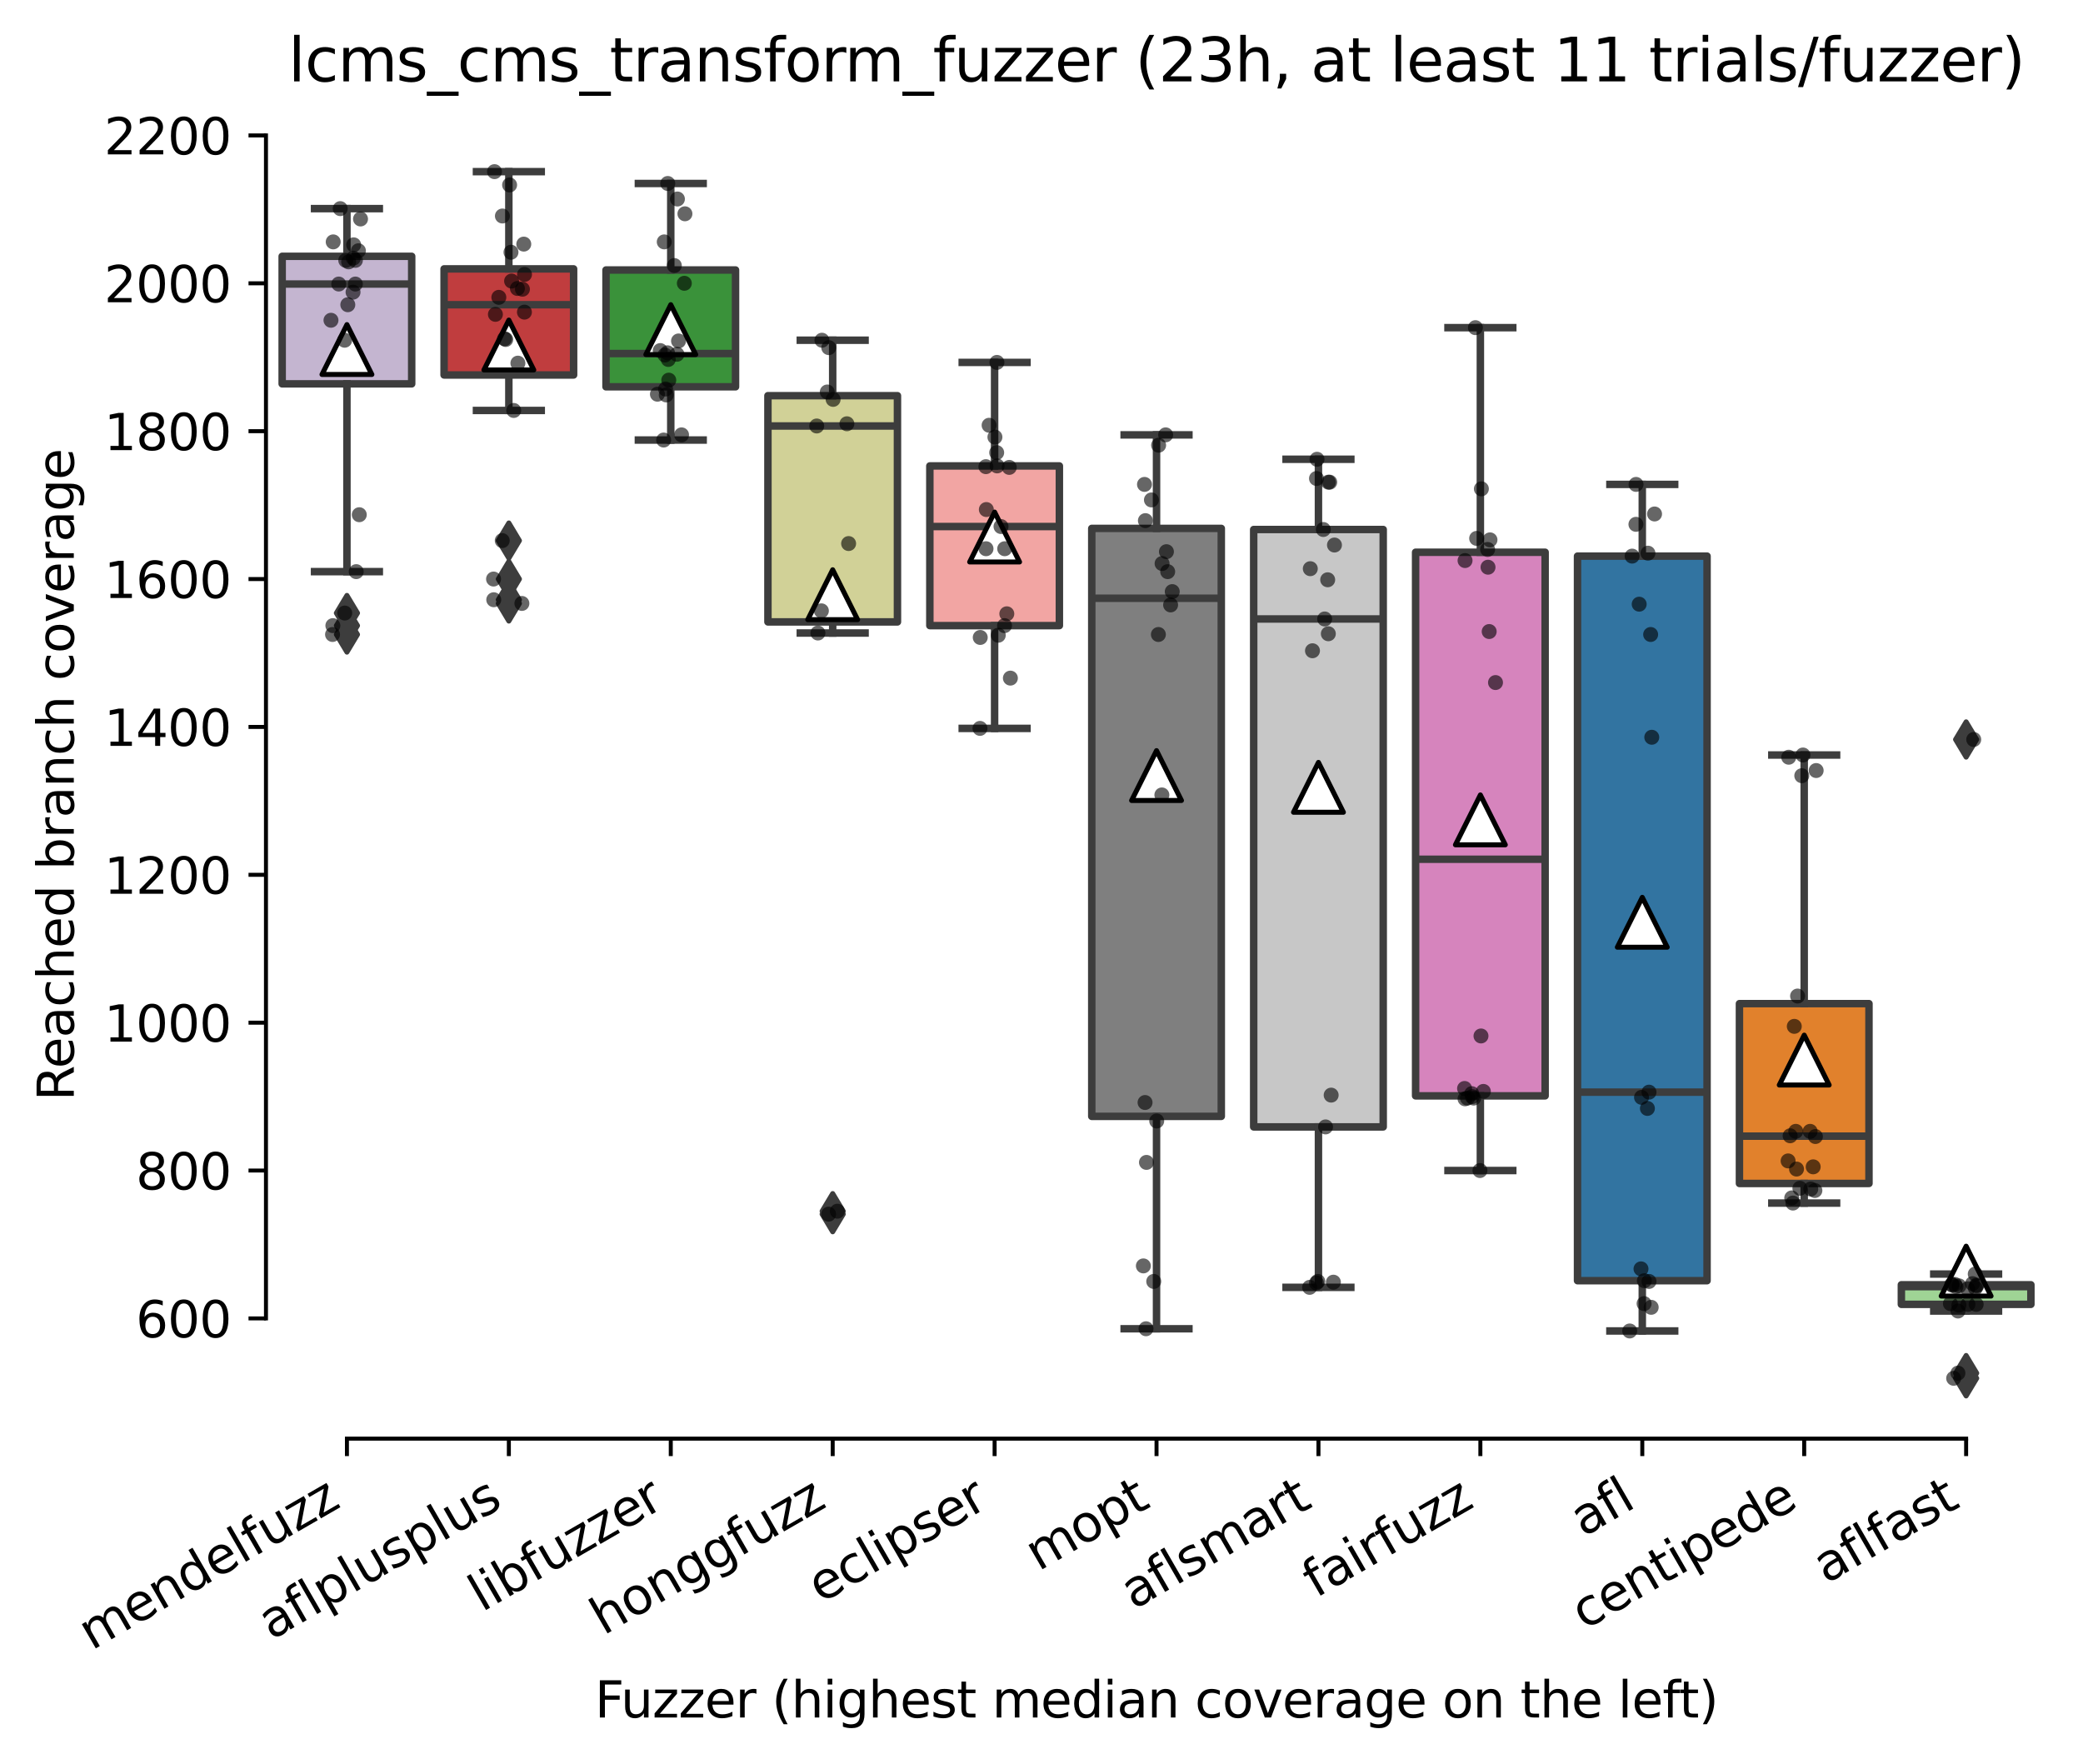 <?xml version="1.0" encoding="utf-8" standalone="no"?>
<!DOCTYPE svg PUBLIC "-//W3C//DTD SVG 1.1//EN"
  "http://www.w3.org/Graphics/SVG/1.1/DTD/svg11.dtd">
<svg xmlns:xlink="http://www.w3.org/1999/xlink" width="417.648pt" height="353.623pt" viewBox="0 0 417.648 353.623" xmlns="http://www.w3.org/2000/svg" version="1.1">
 <defs>
  <style type="text/css">*{stroke-linejoin: round; stroke-linecap: butt}</style>
 </defs>
 <g id="figure_1">
  <g id="patch_1">
   <path d="M 0 353.623 
L 417.648 353.623 
L 417.648 0 
L 0 0 
z
" style="fill: #ffffff"/>
  </g>
  <g id="axes_1">
   <g id="patch_2">
    <path d="M 53.328 288.43 
L 410.448 288.43 
L 410.448 22.318 
L 53.328 22.318 
z
" style="fill: #ffffff"/>
   </g>
   <g id="patch_3">
    <path d="M 56.575 76.958 
L 82.547 76.958 
L 82.547 51.387 
L 56.575 51.387 
L 56.575 76.958 
z
" clip-path="url(#p1b333b7aa7)" style="fill: #c4b5d0; stroke: #3d3d3d; stroke-width: 1.5; stroke-linejoin: miter"/>
   </g>
   <g id="patch_4">
    <path d="M 89.04 75.179 
L 115.012 75.179 
L 115.012 53.907 
L 89.04 53.907 
L 89.04 75.179 
z
" clip-path="url(#p1b333b7aa7)" style="fill: #c03d3e; stroke: #3d3d3d; stroke-width: 1.5; stroke-linejoin: miter"/>
   </g>
   <g id="patch_5">
    <path d="M 121.506 77.551 
L 147.478 77.551 
L 147.478 54.129 
L 121.506 54.129 
L 121.506 77.551 
z
" clip-path="url(#p1b333b7aa7)" style="fill: #3a923a; stroke: #3d3d3d; stroke-width: 1.5; stroke-linejoin: miter"/>
   </g>
   <g id="patch_6">
    <path d="M 153.971 124.689 
L 179.943 124.689 
L 179.943 79.329 
L 153.971 79.329 
L 153.971 124.689 
z
" clip-path="url(#p1b333b7aa7)" style="fill: #d1d197; stroke: #3d3d3d; stroke-width: 1.5; stroke-linejoin: miter"/>
   </g>
   <g id="patch_7">
    <path d="M 186.436 125.431 
L 212.409 125.431 
L 212.409 93.412 
L 186.436 93.412 
L 186.436 125.431 
z
" clip-path="url(#p1b333b7aa7)" style="fill: #f2a5a3; stroke: #3d3d3d; stroke-width: 1.5; stroke-linejoin: miter"/>
   </g>
   <g id="patch_8">
    <path d="M 218.902 223.822 
L 244.874 223.822 
L 244.874 105.938 
L 218.902 105.938 
L 218.902 223.822 
z
" clip-path="url(#p1b333b7aa7)" style="fill: #7f7f7f; stroke: #3d3d3d; stroke-width: 1.5; stroke-linejoin: miter"/>
   </g>
   <g id="patch_9">
    <path d="M 251.367 225.934 
L 277.34 225.934 
L 277.34 106.16 
L 251.367 106.16 
L 251.367 225.934 
z
" clip-path="url(#p1b333b7aa7)" style="fill: #c7c7c7; stroke: #3d3d3d; stroke-width: 1.5; stroke-linejoin: miter"/>
   </g>
   <g id="patch_10">
    <path d="M 283.833 219.708 
L 309.805 219.708 
L 309.805 110.718 
L 283.833 110.718 
L 283.833 219.708 
z
" clip-path="url(#p1b333b7aa7)" style="fill: #d684bd; stroke: #3d3d3d; stroke-width: 1.5; stroke-linejoin: miter"/>
   </g>
   <g id="patch_11">
    <path d="M 316.298 256.767 
L 342.271 256.767 
L 342.271 111.496 
L 316.298 111.496 
L 316.298 256.767 
z
" clip-path="url(#p1b333b7aa7)" style="fill: #3274a1; stroke: #3d3d3d; stroke-width: 1.5; stroke-linejoin: miter"/>
   </g>
   <g id="patch_12">
    <path d="M 348.764 237.274 
L 374.736 237.274 
L 374.736 201.216 
L 348.764 201.216 
L 348.764 237.274 
z
" clip-path="url(#p1b333b7aa7)" style="fill: #e1812c; stroke: #3d3d3d; stroke-width: 1.5; stroke-linejoin: miter"/>
   </g>
   <g id="patch_13">
    <path d="M 381.229 261.511 
L 407.202 261.511 
L 407.202 257.582 
L 381.229 257.582 
L 381.229 261.511 
z
" clip-path="url(#p1b333b7aa7)" style="fill: #9fd495; stroke: #3d3d3d; stroke-width: 1.5; stroke-linejoin: miter"/>
   </g>
   <g id="matplotlib.axis_1">
    <g id="xtick_1">
     <g id="line2d_1">
      <defs>
       <path id="m530ddbd0c9" d="M 0 0 
L 0 3.5 
" style="stroke: #000000; stroke-width: 0.8"/>
      </defs>
      <g>
       <use xlink:href="#m530ddbd0c9" x="69.561" y="288.43" style="stroke: #000000; stroke-width: 0.8"/>
      </g>
     </g>
     <g id="text_1">
      <!-- mendelfuzz -->
      <g transform="translate(18.408 330.943) rotate(-30) scale(0.1 -0.1)">
       <defs>
        <path id="DejaVuSans-6d" d="M 3328 2828 
Q 3544 3216 3844 3400 
Q 4144 3584 4550 3584 
Q 5097 3584 5394 3201 
Q 5691 2819 5691 2113 
L 5691 0 
L 5113 0 
L 5113 2094 
Q 5113 2597 4934 2840 
Q 4756 3084 4391 3084 
Q 3944 3084 3684 2787 
Q 3425 2491 3425 1978 
L 3425 0 
L 2847 0 
L 2847 2094 
Q 2847 2600 2669 2842 
Q 2491 3084 2119 3084 
Q 1678 3084 1418 2786 
Q 1159 2488 1159 1978 
L 1159 0 
L 581 0 
L 581 3500 
L 1159 3500 
L 1159 2956 
Q 1356 3278 1631 3431 
Q 1906 3584 2284 3584 
Q 2666 3584 2933 3390 
Q 3200 3197 3328 2828 
z
" transform="scale(0.016)"/>
        <path id="DejaVuSans-65" d="M 3597 1894 
L 3597 1613 
L 953 1613 
Q 991 1019 1311 708 
Q 1631 397 2203 397 
Q 2534 397 2845 478 
Q 3156 559 3463 722 
L 3463 178 
Q 3153 47 2828 -22 
Q 2503 -91 2169 -91 
Q 1331 -91 842 396 
Q 353 884 353 1716 
Q 353 2575 817 3079 
Q 1281 3584 2069 3584 
Q 2775 3584 3186 3129 
Q 3597 2675 3597 1894 
z
M 3022 2063 
Q 3016 2534 2758 2815 
Q 2500 3097 2075 3097 
Q 1594 3097 1305 2825 
Q 1016 2553 972 2059 
L 3022 2063 
z
" transform="scale(0.016)"/>
        <path id="DejaVuSans-6e" d="M 3513 2113 
L 3513 0 
L 2938 0 
L 2938 2094 
Q 2938 2591 2744 2837 
Q 2550 3084 2163 3084 
Q 1697 3084 1428 2787 
Q 1159 2491 1159 1978 
L 1159 0 
L 581 0 
L 581 3500 
L 1159 3500 
L 1159 2956 
Q 1366 3272 1645 3428 
Q 1925 3584 2291 3584 
Q 2894 3584 3203 3211 
Q 3513 2838 3513 2113 
z
" transform="scale(0.016)"/>
        <path id="DejaVuSans-64" d="M 2906 2969 
L 2906 4863 
L 3481 4863 
L 3481 0 
L 2906 0 
L 2906 525 
Q 2725 213 2448 61 
Q 2172 -91 1784 -91 
Q 1150 -91 751 415 
Q 353 922 353 1747 
Q 353 2572 751 3078 
Q 1150 3584 1784 3584 
Q 2172 3584 2448 3432 
Q 2725 3281 2906 2969 
z
M 947 1747 
Q 947 1113 1208 752 
Q 1469 391 1925 391 
Q 2381 391 2643 752 
Q 2906 1113 2906 1747 
Q 2906 2381 2643 2742 
Q 2381 3103 1925 3103 
Q 1469 3103 1208 2742 
Q 947 2381 947 1747 
z
" transform="scale(0.016)"/>
        <path id="DejaVuSans-6c" d="M 603 4863 
L 1178 4863 
L 1178 0 
L 603 0 
L 603 4863 
z
" transform="scale(0.016)"/>
        <path id="DejaVuSans-66" d="M 2375 4863 
L 2375 4384 
L 1825 4384 
Q 1516 4384 1395 4259 
Q 1275 4134 1275 3809 
L 1275 3500 
L 2222 3500 
L 2222 3053 
L 1275 3053 
L 1275 0 
L 697 0 
L 697 3053 
L 147 3053 
L 147 3500 
L 697 3500 
L 697 3744 
Q 697 4328 969 4595 
Q 1241 4863 1831 4863 
L 2375 4863 
z
" transform="scale(0.016)"/>
        <path id="DejaVuSans-75" d="M 544 1381 
L 544 3500 
L 1119 3500 
L 1119 1403 
Q 1119 906 1312 657 
Q 1506 409 1894 409 
Q 2359 409 2629 706 
Q 2900 1003 2900 1516 
L 2900 3500 
L 3475 3500 
L 3475 0 
L 2900 0 
L 2900 538 
Q 2691 219 2414 64 
Q 2138 -91 1772 -91 
Q 1169 -91 856 284 
Q 544 659 544 1381 
z
M 1991 3584 
L 1991 3584 
z
" transform="scale(0.016)"/>
        <path id="DejaVuSans-7a" d="M 353 3500 
L 3084 3500 
L 3084 2975 
L 922 459 
L 3084 459 
L 3084 0 
L 275 0 
L 275 525 
L 2438 3041 
L 353 3041 
L 353 3500 
z
" transform="scale(0.016)"/>
       </defs>
       <use xlink:href="#DejaVuSans-6d"/>
       <use xlink:href="#DejaVuSans-65" x="97.412"/>
       <use xlink:href="#DejaVuSans-6e" x="158.936"/>
       <use xlink:href="#DejaVuSans-64" x="222.314"/>
       <use xlink:href="#DejaVuSans-65" x="285.791"/>
       <use xlink:href="#DejaVuSans-6c" x="347.314"/>
       <use xlink:href="#DejaVuSans-66" x="375.098"/>
       <use xlink:href="#DejaVuSans-75" x="410.303"/>
       <use xlink:href="#DejaVuSans-7a" x="473.682"/>
       <use xlink:href="#DejaVuSans-7a" x="526.172"/>
      </g>
     </g>
    </g>
    <g id="xtick_2">
     <g id="line2d_2">
      <g>
       <use xlink:href="#m530ddbd0c9" x="102.026" y="288.43" style="stroke: #000000; stroke-width: 0.8"/>
      </g>
     </g>
     <g id="text_2">
      <!-- aflplusplus -->
      <g transform="translate(54.417 328.897) rotate(-30) scale(0.1 -0.1)">
       <defs>
        <path id="DejaVuSans-61" d="M 2194 1759 
Q 1497 1759 1228 1600 
Q 959 1441 959 1056 
Q 959 750 1161 570 
Q 1363 391 1709 391 
Q 2188 391 2477 730 
Q 2766 1069 2766 1631 
L 2766 1759 
L 2194 1759 
z
M 3341 1997 
L 3341 0 
L 2766 0 
L 2766 531 
Q 2569 213 2275 61 
Q 1981 -91 1556 -91 
Q 1019 -91 701 211 
Q 384 513 384 1019 
Q 384 1609 779 1909 
Q 1175 2209 1959 2209 
L 2766 2209 
L 2766 2266 
Q 2766 2663 2505 2880 
Q 2244 3097 1772 3097 
Q 1472 3097 1187 3025 
Q 903 2953 641 2809 
L 641 3341 
Q 956 3463 1253 3523 
Q 1550 3584 1831 3584 
Q 2591 3584 2966 3190 
Q 3341 2797 3341 1997 
z
" transform="scale(0.016)"/>
        <path id="DejaVuSans-70" d="M 1159 525 
L 1159 -1331 
L 581 -1331 
L 581 3500 
L 1159 3500 
L 1159 2969 
Q 1341 3281 1617 3432 
Q 1894 3584 2278 3584 
Q 2916 3584 3314 3078 
Q 3713 2572 3713 1747 
Q 3713 922 3314 415 
Q 2916 -91 2278 -91 
Q 1894 -91 1617 61 
Q 1341 213 1159 525 
z
M 3116 1747 
Q 3116 2381 2855 2742 
Q 2594 3103 2138 3103 
Q 1681 3103 1420 2742 
Q 1159 2381 1159 1747 
Q 1159 1113 1420 752 
Q 1681 391 2138 391 
Q 2594 391 2855 752 
Q 3116 1113 3116 1747 
z
" transform="scale(0.016)"/>
        <path id="DejaVuSans-73" d="M 2834 3397 
L 2834 2853 
Q 2591 2978 2328 3040 
Q 2066 3103 1784 3103 
Q 1356 3103 1142 2972 
Q 928 2841 928 2578 
Q 928 2378 1081 2264 
Q 1234 2150 1697 2047 
L 1894 2003 
Q 2506 1872 2764 1633 
Q 3022 1394 3022 966 
Q 3022 478 2636 193 
Q 2250 -91 1575 -91 
Q 1294 -91 989 -36 
Q 684 19 347 128 
L 347 722 
Q 666 556 975 473 
Q 1284 391 1588 391 
Q 1994 391 2212 530 
Q 2431 669 2431 922 
Q 2431 1156 2273 1281 
Q 2116 1406 1581 1522 
L 1381 1569 
Q 847 1681 609 1914 
Q 372 2147 372 2553 
Q 372 3047 722 3315 
Q 1072 3584 1716 3584 
Q 2034 3584 2315 3537 
Q 2597 3491 2834 3397 
z
" transform="scale(0.016)"/>
       </defs>
       <use xlink:href="#DejaVuSans-61"/>
       <use xlink:href="#DejaVuSans-66" x="61.279"/>
       <use xlink:href="#DejaVuSans-6c" x="96.484"/>
       <use xlink:href="#DejaVuSans-70" x="124.268"/>
       <use xlink:href="#DejaVuSans-6c" x="187.744"/>
       <use xlink:href="#DejaVuSans-75" x="215.527"/>
       <use xlink:href="#DejaVuSans-73" x="278.906"/>
       <use xlink:href="#DejaVuSans-70" x="331.006"/>
       <use xlink:href="#DejaVuSans-6c" x="394.482"/>
       <use xlink:href="#DejaVuSans-75" x="422.266"/>
       <use xlink:href="#DejaVuSans-73" x="485.645"/>
      </g>
     </g>
    </g>
    <g id="xtick_3">
     <g id="line2d_3">
      <g>
       <use xlink:href="#m530ddbd0c9" x="134.492" y="288.43" style="stroke: #000000; stroke-width: 0.8"/>
      </g>
     </g>
     <g id="text_3">
      <!-- libfuzzer -->
      <g transform="translate(96.626 323.272) rotate(-30) scale(0.1 -0.1)">
       <defs>
        <path id="DejaVuSans-69" d="M 603 3500 
L 1178 3500 
L 1178 0 
L 603 0 
L 603 3500 
z
M 603 4863 
L 1178 4863 
L 1178 4134 
L 603 4134 
L 603 4863 
z
" transform="scale(0.016)"/>
        <path id="DejaVuSans-62" d="M 3116 1747 
Q 3116 2381 2855 2742 
Q 2594 3103 2138 3103 
Q 1681 3103 1420 2742 
Q 1159 2381 1159 1747 
Q 1159 1113 1420 752 
Q 1681 391 2138 391 
Q 2594 391 2855 752 
Q 3116 1113 3116 1747 
z
M 1159 2969 
Q 1341 3281 1617 3432 
Q 1894 3584 2278 3584 
Q 2916 3584 3314 3078 
Q 3713 2572 3713 1747 
Q 3713 922 3314 415 
Q 2916 -91 2278 -91 
Q 1894 -91 1617 61 
Q 1341 213 1159 525 
L 1159 0 
L 581 0 
L 581 4863 
L 1159 4863 
L 1159 2969 
z
" transform="scale(0.016)"/>
        <path id="DejaVuSans-72" d="M 2631 2963 
Q 2534 3019 2420 3045 
Q 2306 3072 2169 3072 
Q 1681 3072 1420 2755 
Q 1159 2438 1159 1844 
L 1159 0 
L 581 0 
L 581 3500 
L 1159 3500 
L 1159 2956 
Q 1341 3275 1631 3429 
Q 1922 3584 2338 3584 
Q 2397 3584 2469 3576 
Q 2541 3569 2628 3553 
L 2631 2963 
z
" transform="scale(0.016)"/>
       </defs>
       <use xlink:href="#DejaVuSans-6c"/>
       <use xlink:href="#DejaVuSans-69" x="27.783"/>
       <use xlink:href="#DejaVuSans-62" x="55.566"/>
       <use xlink:href="#DejaVuSans-66" x="119.043"/>
       <use xlink:href="#DejaVuSans-75" x="154.248"/>
       <use xlink:href="#DejaVuSans-7a" x="217.627"/>
       <use xlink:href="#DejaVuSans-7a" x="270.117"/>
       <use xlink:href="#DejaVuSans-65" x="322.607"/>
       <use xlink:href="#DejaVuSans-72" x="384.131"/>
      </g>
     </g>
    </g>
    <g id="xtick_4">
     <g id="line2d_4">
      <g>
       <use xlink:href="#m530ddbd0c9" x="166.957" y="288.43" style="stroke: #000000; stroke-width: 0.8"/>
      </g>
     </g>
     <g id="text_4">
      <!-- honggfuzz -->
      <g transform="translate(121.018 327.933) rotate(-30) scale(0.1 -0.1)">
       <defs>
        <path id="DejaVuSans-68" d="M 3513 2113 
L 3513 0 
L 2938 0 
L 2938 2094 
Q 2938 2591 2744 2837 
Q 2550 3084 2163 3084 
Q 1697 3084 1428 2787 
Q 1159 2491 1159 1978 
L 1159 0 
L 581 0 
L 581 4863 
L 1159 4863 
L 1159 2956 
Q 1366 3272 1645 3428 
Q 1925 3584 2291 3584 
Q 2894 3584 3203 3211 
Q 3513 2838 3513 2113 
z
" transform="scale(0.016)"/>
        <path id="DejaVuSans-6f" d="M 1959 3097 
Q 1497 3097 1228 2736 
Q 959 2375 959 1747 
Q 959 1119 1226 758 
Q 1494 397 1959 397 
Q 2419 397 2687 759 
Q 2956 1122 2956 1747 
Q 2956 2369 2687 2733 
Q 2419 3097 1959 3097 
z
M 1959 3584 
Q 2709 3584 3137 3096 
Q 3566 2609 3566 1747 
Q 3566 888 3137 398 
Q 2709 -91 1959 -91 
Q 1206 -91 779 398 
Q 353 888 353 1747 
Q 353 2609 779 3096 
Q 1206 3584 1959 3584 
z
" transform="scale(0.016)"/>
        <path id="DejaVuSans-67" d="M 2906 1791 
Q 2906 2416 2648 2759 
Q 2391 3103 1925 3103 
Q 1463 3103 1205 2759 
Q 947 2416 947 1791 
Q 947 1169 1205 825 
Q 1463 481 1925 481 
Q 2391 481 2648 825 
Q 2906 1169 2906 1791 
z
M 3481 434 
Q 3481 -459 3084 -895 
Q 2688 -1331 1869 -1331 
Q 1566 -1331 1297 -1286 
Q 1028 -1241 775 -1147 
L 775 -588 
Q 1028 -725 1275 -790 
Q 1522 -856 1778 -856 
Q 2344 -856 2625 -561 
Q 2906 -266 2906 331 
L 2906 616 
Q 2728 306 2450 153 
Q 2172 0 1784 0 
Q 1141 0 747 490 
Q 353 981 353 1791 
Q 353 2603 747 3093 
Q 1141 3584 1784 3584 
Q 2172 3584 2450 3431 
Q 2728 3278 2906 2969 
L 2906 3500 
L 3481 3500 
L 3481 434 
z
" transform="scale(0.016)"/>
       </defs>
       <use xlink:href="#DejaVuSans-68"/>
       <use xlink:href="#DejaVuSans-6f" x="63.379"/>
       <use xlink:href="#DejaVuSans-6e" x="124.561"/>
       <use xlink:href="#DejaVuSans-67" x="187.939"/>
       <use xlink:href="#DejaVuSans-67" x="251.416"/>
       <use xlink:href="#DejaVuSans-66" x="314.893"/>
       <use xlink:href="#DejaVuSans-75" x="350.098"/>
       <use xlink:href="#DejaVuSans-7a" x="413.477"/>
       <use xlink:href="#DejaVuSans-7a" x="465.967"/>
      </g>
     </g>
    </g>
    <g id="xtick_5">
     <g id="line2d_5">
      <g>
       <use xlink:href="#m530ddbd0c9" x="199.423" y="288.43" style="stroke: #000000; stroke-width: 0.8"/>
      </g>
     </g>
     <g id="text_5">
      <!-- eclipser -->
      <g transform="translate(164.582 321.525) rotate(-30) scale(0.1 -0.1)">
       <defs>
        <path id="DejaVuSans-63" d="M 3122 3366 
L 3122 2828 
Q 2878 2963 2633 3030 
Q 2388 3097 2138 3097 
Q 1578 3097 1268 2742 
Q 959 2388 959 1747 
Q 959 1106 1268 751 
Q 1578 397 2138 397 
Q 2388 397 2633 464 
Q 2878 531 3122 666 
L 3122 134 
Q 2881 22 2623 -34 
Q 2366 -91 2075 -91 
Q 1284 -91 818 406 
Q 353 903 353 1747 
Q 353 2603 823 3093 
Q 1294 3584 2113 3584 
Q 2378 3584 2631 3529 
Q 2884 3475 3122 3366 
z
" transform="scale(0.016)"/>
       </defs>
       <use xlink:href="#DejaVuSans-65"/>
       <use xlink:href="#DejaVuSans-63" x="61.523"/>
       <use xlink:href="#DejaVuSans-6c" x="116.504"/>
       <use xlink:href="#DejaVuSans-69" x="144.287"/>
       <use xlink:href="#DejaVuSans-70" x="172.07"/>
       <use xlink:href="#DejaVuSans-73" x="235.547"/>
       <use xlink:href="#DejaVuSans-65" x="287.646"/>
       <use xlink:href="#DejaVuSans-72" x="349.17"/>
      </g>
     </g>
    </g>
    <g id="xtick_6">
     <g id="line2d_6">
      <g>
       <use xlink:href="#m530ddbd0c9" x="231.888" y="288.43" style="stroke: #000000; stroke-width: 0.8"/>
      </g>
     </g>
     <g id="text_6">
      <!-- mopt -->
      <g transform="translate(208.221 315.075) rotate(-30) scale(0.1 -0.1)">
       <defs>
        <path id="DejaVuSans-74" d="M 1172 4494 
L 1172 3500 
L 2356 3500 
L 2356 3053 
L 1172 3053 
L 1172 1153 
Q 1172 725 1289 603 
Q 1406 481 1766 481 
L 2356 481 
L 2356 0 
L 1766 0 
Q 1100 0 847 248 
Q 594 497 594 1153 
L 594 3053 
L 172 3053 
L 172 3500 
L 594 3500 
L 594 4494 
L 1172 4494 
z
" transform="scale(0.016)"/>
       </defs>
       <use xlink:href="#DejaVuSans-6d"/>
       <use xlink:href="#DejaVuSans-6f" x="97.412"/>
       <use xlink:href="#DejaVuSans-70" x="158.594"/>
       <use xlink:href="#DejaVuSans-74" x="222.07"/>
      </g>
     </g>
    </g>
    <g id="xtick_7">
     <g id="line2d_7">
      <g>
       <use xlink:href="#m530ddbd0c9" x="264.354" y="288.43" style="stroke: #000000; stroke-width: 0.8"/>
      </g>
     </g>
     <g id="text_7">
      <!-- aflsmart -->
      <g transform="translate(227.343 322.779) rotate(-30) scale(0.1 -0.1)">
       <use xlink:href="#DejaVuSans-61"/>
       <use xlink:href="#DejaVuSans-66" x="61.279"/>
       <use xlink:href="#DejaVuSans-6c" x="96.484"/>
       <use xlink:href="#DejaVuSans-73" x="124.268"/>
       <use xlink:href="#DejaVuSans-6d" x="176.367"/>
       <use xlink:href="#DejaVuSans-61" x="273.779"/>
       <use xlink:href="#DejaVuSans-72" x="335.059"/>
       <use xlink:href="#DejaVuSans-74" x="376.172"/>
      </g>
     </g>
    </g>
    <g id="xtick_8">
     <g id="line2d_8">
      <g>
       <use xlink:href="#m530ddbd0c9" x="296.819" y="288.43" style="stroke: #000000; stroke-width: 0.8"/>
      </g>
     </g>
     <g id="text_8">
      <!-- fairfuzz -->
      <g transform="translate(263.83 320.457) rotate(-30) scale(0.1 -0.1)">
       <use xlink:href="#DejaVuSans-66"/>
       <use xlink:href="#DejaVuSans-61" x="35.205"/>
       <use xlink:href="#DejaVuSans-69" x="96.484"/>
       <use xlink:href="#DejaVuSans-72" x="124.268"/>
       <use xlink:href="#DejaVuSans-66" x="165.381"/>
       <use xlink:href="#DejaVuSans-75" x="200.586"/>
       <use xlink:href="#DejaVuSans-7a" x="263.965"/>
       <use xlink:href="#DejaVuSans-7a" x="316.455"/>
      </g>
     </g>
    </g>
    <g id="xtick_9">
     <g id="line2d_9">
      <g>
       <use xlink:href="#m530ddbd0c9" x="329.284" y="288.43" style="stroke: #000000; stroke-width: 0.8"/>
      </g>
     </g>
     <g id="text_9">
      <!-- afl -->
      <g transform="translate(317.483 308.224) rotate(-30) scale(0.1 -0.1)">
       <use xlink:href="#DejaVuSans-61"/>
       <use xlink:href="#DejaVuSans-66" x="61.279"/>
       <use xlink:href="#DejaVuSans-6c" x="96.484"/>
      </g>
     </g>
    </g>
    <g id="xtick_10">
     <g id="line2d_10">
      <g>
       <use xlink:href="#m530ddbd0c9" x="361.75" y="288.43" style="stroke: #000000; stroke-width: 0.8"/>
      </g>
     </g>
     <g id="text_10">
      <!-- centipede -->
      <g transform="translate(317.677 326.856) rotate(-30) scale(0.1 -0.1)">
       <use xlink:href="#DejaVuSans-63"/>
       <use xlink:href="#DejaVuSans-65" x="54.98"/>
       <use xlink:href="#DejaVuSans-6e" x="116.504"/>
       <use xlink:href="#DejaVuSans-74" x="179.883"/>
       <use xlink:href="#DejaVuSans-69" x="219.092"/>
       <use xlink:href="#DejaVuSans-70" x="246.875"/>
       <use xlink:href="#DejaVuSans-65" x="310.352"/>
       <use xlink:href="#DejaVuSans-64" x="371.875"/>
       <use xlink:href="#DejaVuSans-65" x="435.352"/>
      </g>
     </g>
    </g>
    <g id="xtick_11">
     <g id="line2d_11">
      <g>
       <use xlink:href="#m530ddbd0c9" x="394.215" y="288.43" style="stroke: #000000; stroke-width: 0.8"/>
      </g>
     </g>
     <g id="text_11">
      <!-- aflfast -->
      <g transform="translate(366.152 317.613) rotate(-30) scale(0.1 -0.1)">
       <use xlink:href="#DejaVuSans-61"/>
       <use xlink:href="#DejaVuSans-66" x="61.279"/>
       <use xlink:href="#DejaVuSans-6c" x="96.484"/>
       <use xlink:href="#DejaVuSans-66" x="124.268"/>
       <use xlink:href="#DejaVuSans-61" x="159.473"/>
       <use xlink:href="#DejaVuSans-73" x="220.752"/>
       <use xlink:href="#DejaVuSans-74" x="272.852"/>
      </g>
     </g>
    </g>
    <g id="text_12">
     <!-- Fuzzer (highest median coverage on the left) -->
     <g transform="translate(119.27 344.343) scale(0.1 -0.1)">
      <defs>
       <path id="DejaVuSans-46" d="M 628 4666 
L 3309 4666 
L 3309 4134 
L 1259 4134 
L 1259 2759 
L 3109 2759 
L 3109 2228 
L 1259 2228 
L 1259 0 
L 628 0 
L 628 4666 
z
" transform="scale(0.016)"/>
       <path id="DejaVuSans-20" transform="scale(0.016)"/>
       <path id="DejaVuSans-28" d="M 1984 4856 
Q 1566 4138 1362 3434 
Q 1159 2731 1159 2009 
Q 1159 1288 1364 580 
Q 1569 -128 1984 -844 
L 1484 -844 
Q 1016 -109 783 600 
Q 550 1309 550 2009 
Q 550 2706 781 3412 
Q 1013 4119 1484 4856 
L 1984 4856 
z
" transform="scale(0.016)"/>
       <path id="DejaVuSans-76" d="M 191 3500 
L 800 3500 
L 1894 563 
L 2988 3500 
L 3597 3500 
L 2284 0 
L 1503 0 
L 191 3500 
z
" transform="scale(0.016)"/>
       <path id="DejaVuSans-29" d="M 513 4856 
L 1013 4856 
Q 1481 4119 1714 3412 
Q 1947 2706 1947 2009 
Q 1947 1309 1714 600 
Q 1481 -109 1013 -844 
L 513 -844 
Q 928 -128 1133 580 
Q 1338 1288 1338 2009 
Q 1338 2731 1133 3434 
Q 928 4138 513 4856 
z
" transform="scale(0.016)"/>
      </defs>
      <use xlink:href="#DejaVuSans-46"/>
      <use xlink:href="#DejaVuSans-75" x="52.02"/>
      <use xlink:href="#DejaVuSans-7a" x="115.398"/>
      <use xlink:href="#DejaVuSans-7a" x="167.889"/>
      <use xlink:href="#DejaVuSans-65" x="220.379"/>
      <use xlink:href="#DejaVuSans-72" x="281.902"/>
      <use xlink:href="#DejaVuSans-20" x="323.016"/>
      <use xlink:href="#DejaVuSans-28" x="354.803"/>
      <use xlink:href="#DejaVuSans-68" x="393.816"/>
      <use xlink:href="#DejaVuSans-69" x="457.195"/>
      <use xlink:href="#DejaVuSans-67" x="484.979"/>
      <use xlink:href="#DejaVuSans-68" x="548.455"/>
      <use xlink:href="#DejaVuSans-65" x="611.834"/>
      <use xlink:href="#DejaVuSans-73" x="673.357"/>
      <use xlink:href="#DejaVuSans-74" x="725.457"/>
      <use xlink:href="#DejaVuSans-20" x="764.666"/>
      <use xlink:href="#DejaVuSans-6d" x="796.453"/>
      <use xlink:href="#DejaVuSans-65" x="893.865"/>
      <use xlink:href="#DejaVuSans-64" x="955.389"/>
      <use xlink:href="#DejaVuSans-69" x="1018.865"/>
      <use xlink:href="#DejaVuSans-61" x="1046.648"/>
      <use xlink:href="#DejaVuSans-6e" x="1107.928"/>
      <use xlink:href="#DejaVuSans-20" x="1171.307"/>
      <use xlink:href="#DejaVuSans-63" x="1203.094"/>
      <use xlink:href="#DejaVuSans-6f" x="1258.074"/>
      <use xlink:href="#DejaVuSans-76" x="1319.256"/>
      <use xlink:href="#DejaVuSans-65" x="1378.436"/>
      <use xlink:href="#DejaVuSans-72" x="1439.959"/>
      <use xlink:href="#DejaVuSans-61" x="1481.072"/>
      <use xlink:href="#DejaVuSans-67" x="1542.352"/>
      <use xlink:href="#DejaVuSans-65" x="1605.828"/>
      <use xlink:href="#DejaVuSans-20" x="1667.352"/>
      <use xlink:href="#DejaVuSans-6f" x="1699.139"/>
      <use xlink:href="#DejaVuSans-6e" x="1760.32"/>
      <use xlink:href="#DejaVuSans-20" x="1823.699"/>
      <use xlink:href="#DejaVuSans-74" x="1855.486"/>
      <use xlink:href="#DejaVuSans-68" x="1894.695"/>
      <use xlink:href="#DejaVuSans-65" x="1958.074"/>
      <use xlink:href="#DejaVuSans-20" x="2019.598"/>
      <use xlink:href="#DejaVuSans-6c" x="2051.385"/>
      <use xlink:href="#DejaVuSans-65" x="2079.168"/>
      <use xlink:href="#DejaVuSans-66" x="2140.691"/>
      <use xlink:href="#DejaVuSans-74" x="2174.146"/>
      <use xlink:href="#DejaVuSans-29" x="2213.355"/>
     </g>
    </g>
   </g>
   <g id="matplotlib.axis_2">
    <g id="ytick_1">
     <g id="line2d_12">
      <defs>
       <path id="m5e334db0fc" d="M 0 0 
L -3.5 0 
" style="stroke: #000000; stroke-width: 0.8"/>
      </defs>
      <g>
       <use xlink:href="#m5e334db0fc" x="53.328" y="264.327" style="stroke: #000000; stroke-width: 0.8"/>
      </g>
     </g>
     <g id="text_13">
      <!-- 600 -->
      <g transform="translate(27.241 268.126) scale(0.1 -0.1)">
       <defs>
        <path id="DejaVuSans-36" d="M 2113 2584 
Q 1688 2584 1439 2293 
Q 1191 2003 1191 1497 
Q 1191 994 1439 701 
Q 1688 409 2113 409 
Q 2538 409 2786 701 
Q 3034 994 3034 1497 
Q 3034 2003 2786 2293 
Q 2538 2584 2113 2584 
z
M 3366 4563 
L 3366 3988 
Q 3128 4100 2886 4159 
Q 2644 4219 2406 4219 
Q 1781 4219 1451 3797 
Q 1122 3375 1075 2522 
Q 1259 2794 1537 2939 
Q 1816 3084 2150 3084 
Q 2853 3084 3261 2657 
Q 3669 2231 3669 1497 
Q 3669 778 3244 343 
Q 2819 -91 2113 -91 
Q 1303 -91 875 529 
Q 447 1150 447 2328 
Q 447 3434 972 4092 
Q 1497 4750 2381 4750 
Q 2619 4750 2861 4703 
Q 3103 4656 3366 4563 
z
" transform="scale(0.016)"/>
        <path id="DejaVuSans-30" d="M 2034 4250 
Q 1547 4250 1301 3770 
Q 1056 3291 1056 2328 
Q 1056 1369 1301 889 
Q 1547 409 2034 409 
Q 2525 409 2770 889 
Q 3016 1369 3016 2328 
Q 3016 3291 2770 3770 
Q 2525 4250 2034 4250 
z
M 2034 4750 
Q 2819 4750 3233 4129 
Q 3647 3509 3647 2328 
Q 3647 1150 3233 529 
Q 2819 -91 2034 -91 
Q 1250 -91 836 529 
Q 422 1150 422 2328 
Q 422 3509 836 4129 
Q 1250 4750 2034 4750 
z
" transform="scale(0.016)"/>
       </defs>
       <use xlink:href="#DejaVuSans-36"/>
       <use xlink:href="#DejaVuSans-30" x="63.623"/>
       <use xlink:href="#DejaVuSans-30" x="127.246"/>
      </g>
     </g>
    </g>
    <g id="ytick_2">
     <g id="line2d_13">
      <g>
       <use xlink:href="#m5e334db0fc" x="53.328" y="234.68" style="stroke: #000000; stroke-width: 0.8"/>
      </g>
     </g>
     <g id="text_14">
      <!-- 800 -->
      <g transform="translate(27.241 238.479) scale(0.1 -0.1)">
       <defs>
        <path id="DejaVuSans-38" d="M 2034 2216 
Q 1584 2216 1326 1975 
Q 1069 1734 1069 1313 
Q 1069 891 1326 650 
Q 1584 409 2034 409 
Q 2484 409 2743 651 
Q 3003 894 3003 1313 
Q 3003 1734 2745 1975 
Q 2488 2216 2034 2216 
z
M 1403 2484 
Q 997 2584 770 2862 
Q 544 3141 544 3541 
Q 544 4100 942 4425 
Q 1341 4750 2034 4750 
Q 2731 4750 3128 4425 
Q 3525 4100 3525 3541 
Q 3525 3141 3298 2862 
Q 3072 2584 2669 2484 
Q 3125 2378 3379 2068 
Q 3634 1759 3634 1313 
Q 3634 634 3220 271 
Q 2806 -91 2034 -91 
Q 1263 -91 848 271 
Q 434 634 434 1313 
Q 434 1759 690 2068 
Q 947 2378 1403 2484 
z
M 1172 3481 
Q 1172 3119 1398 2916 
Q 1625 2713 2034 2713 
Q 2441 2713 2670 2916 
Q 2900 3119 2900 3481 
Q 2900 3844 2670 4047 
Q 2441 4250 2034 4250 
Q 1625 4250 1398 4047 
Q 1172 3844 1172 3481 
z
" transform="scale(0.016)"/>
       </defs>
       <use xlink:href="#DejaVuSans-38"/>
       <use xlink:href="#DejaVuSans-30" x="63.623"/>
       <use xlink:href="#DejaVuSans-30" x="127.246"/>
      </g>
     </g>
    </g>
    <g id="ytick_3">
     <g id="line2d_14">
      <g>
       <use xlink:href="#m5e334db0fc" x="53.328" y="205.033" style="stroke: #000000; stroke-width: 0.8"/>
      </g>
     </g>
     <g id="text_15">
      <!-- 1000 -->
      <g transform="translate(20.878 208.832) scale(0.1 -0.1)">
       <defs>
        <path id="DejaVuSans-31" d="M 794 531 
L 1825 531 
L 1825 4091 
L 703 3866 
L 703 4441 
L 1819 4666 
L 2450 4666 
L 2450 531 
L 3481 531 
L 3481 0 
L 794 0 
L 794 531 
z
" transform="scale(0.016)"/>
       </defs>
       <use xlink:href="#DejaVuSans-31"/>
       <use xlink:href="#DejaVuSans-30" x="63.623"/>
       <use xlink:href="#DejaVuSans-30" x="127.246"/>
       <use xlink:href="#DejaVuSans-30" x="190.869"/>
      </g>
     </g>
    </g>
    <g id="ytick_4">
     <g id="line2d_15">
      <g>
       <use xlink:href="#m5e334db0fc" x="53.328" y="175.386" style="stroke: #000000; stroke-width: 0.8"/>
      </g>
     </g>
     <g id="text_16">
      <!-- 1200 -->
      <g transform="translate(20.878 179.185) scale(0.1 -0.1)">
       <defs>
        <path id="DejaVuSans-32" d="M 1228 531 
L 3431 531 
L 3431 0 
L 469 0 
L 469 531 
Q 828 903 1448 1529 
Q 2069 2156 2228 2338 
Q 2531 2678 2651 2914 
Q 2772 3150 2772 3378 
Q 2772 3750 2511 3984 
Q 2250 4219 1831 4219 
Q 1534 4219 1204 4116 
Q 875 4013 500 3803 
L 500 4441 
Q 881 4594 1212 4672 
Q 1544 4750 1819 4750 
Q 2544 4750 2975 4387 
Q 3406 4025 3406 3419 
Q 3406 3131 3298 2873 
Q 3191 2616 2906 2266 
Q 2828 2175 2409 1742 
Q 1991 1309 1228 531 
z
" transform="scale(0.016)"/>
       </defs>
       <use xlink:href="#DejaVuSans-31"/>
       <use xlink:href="#DejaVuSans-32" x="63.623"/>
       <use xlink:href="#DejaVuSans-30" x="127.246"/>
       <use xlink:href="#DejaVuSans-30" x="190.869"/>
      </g>
     </g>
    </g>
    <g id="ytick_5">
     <g id="line2d_16">
      <g>
       <use xlink:href="#m5e334db0fc" x="53.328" y="145.739" style="stroke: #000000; stroke-width: 0.8"/>
      </g>
     </g>
     <g id="text_17">
      <!-- 1400 -->
      <g transform="translate(20.878 149.538) scale(0.1 -0.1)">
       <defs>
        <path id="DejaVuSans-34" d="M 2419 4116 
L 825 1625 
L 2419 1625 
L 2419 4116 
z
M 2253 4666 
L 3047 4666 
L 3047 1625 
L 3713 1625 
L 3713 1100 
L 3047 1100 
L 3047 0 
L 2419 0 
L 2419 1100 
L 313 1100 
L 313 1709 
L 2253 4666 
z
" transform="scale(0.016)"/>
       </defs>
       <use xlink:href="#DejaVuSans-31"/>
       <use xlink:href="#DejaVuSans-34" x="63.623"/>
       <use xlink:href="#DejaVuSans-30" x="127.246"/>
       <use xlink:href="#DejaVuSans-30" x="190.869"/>
      </g>
     </g>
    </g>
    <g id="ytick_6">
     <g id="line2d_17">
      <g>
       <use xlink:href="#m5e334db0fc" x="53.328" y="116.092" style="stroke: #000000; stroke-width: 0.8"/>
      </g>
     </g>
     <g id="text_18">
      <!-- 1600 -->
      <g transform="translate(20.878 119.891) scale(0.1 -0.1)">
       <use xlink:href="#DejaVuSans-31"/>
       <use xlink:href="#DejaVuSans-36" x="63.623"/>
       <use xlink:href="#DejaVuSans-30" x="127.246"/>
       <use xlink:href="#DejaVuSans-30" x="190.869"/>
      </g>
     </g>
    </g>
    <g id="ytick_7">
     <g id="line2d_18">
      <g>
       <use xlink:href="#m5e334db0fc" x="53.328" y="86.445" style="stroke: #000000; stroke-width: 0.8"/>
      </g>
     </g>
     <g id="text_19">
      <!-- 1800 -->
      <g transform="translate(20.878 90.244) scale(0.1 -0.1)">
       <use xlink:href="#DejaVuSans-31"/>
       <use xlink:href="#DejaVuSans-38" x="63.623"/>
       <use xlink:href="#DejaVuSans-30" x="127.246"/>
       <use xlink:href="#DejaVuSans-30" x="190.869"/>
      </g>
     </g>
    </g>
    <g id="ytick_8">
     <g id="line2d_19">
      <g>
       <use xlink:href="#m5e334db0fc" x="53.328" y="56.798" style="stroke: #000000; stroke-width: 0.8"/>
      </g>
     </g>
     <g id="text_20">
      <!-- 2000 -->
      <g transform="translate(20.878 60.597) scale(0.1 -0.1)">
       <use xlink:href="#DejaVuSans-32"/>
       <use xlink:href="#DejaVuSans-30" x="63.623"/>
       <use xlink:href="#DejaVuSans-30" x="127.246"/>
       <use xlink:href="#DejaVuSans-30" x="190.869"/>
      </g>
     </g>
    </g>
    <g id="ytick_9">
     <g id="line2d_20">
      <g>
       <use xlink:href="#m5e334db0fc" x="53.328" y="27.151" style="stroke: #000000; stroke-width: 0.8"/>
      </g>
     </g>
     <g id="text_21">
      <!-- 2200 -->
      <g transform="translate(20.878 30.95) scale(0.1 -0.1)">
       <use xlink:href="#DejaVuSans-32"/>
       <use xlink:href="#DejaVuSans-32" x="63.623"/>
       <use xlink:href="#DejaVuSans-30" x="127.246"/>
       <use xlink:href="#DejaVuSans-30" x="190.869"/>
      </g>
     </g>
    </g>
    <g id="text_22">
     <!-- Reached branch coverage -->
     <g transform="translate(14.798 220.706) rotate(-90) scale(0.1 -0.1)">
      <defs>
       <path id="DejaVuSans-52" d="M 2841 2188 
Q 3044 2119 3236 1894 
Q 3428 1669 3622 1275 
L 4263 0 
L 3584 0 
L 2988 1197 
Q 2756 1666 2539 1819 
Q 2322 1972 1947 1972 
L 1259 1972 
L 1259 0 
L 628 0 
L 628 4666 
L 2053 4666 
Q 2853 4666 3247 4331 
Q 3641 3997 3641 3322 
Q 3641 2881 3436 2590 
Q 3231 2300 2841 2188 
z
M 1259 4147 
L 1259 2491 
L 2053 2491 
Q 2509 2491 2742 2702 
Q 2975 2913 2975 3322 
Q 2975 3731 2742 3939 
Q 2509 4147 2053 4147 
L 1259 4147 
z
" transform="scale(0.016)"/>
      </defs>
      <use xlink:href="#DejaVuSans-52"/>
      <use xlink:href="#DejaVuSans-65" x="64.982"/>
      <use xlink:href="#DejaVuSans-61" x="126.506"/>
      <use xlink:href="#DejaVuSans-63" x="187.785"/>
      <use xlink:href="#DejaVuSans-68" x="242.766"/>
      <use xlink:href="#DejaVuSans-65" x="306.145"/>
      <use xlink:href="#DejaVuSans-64" x="367.668"/>
      <use xlink:href="#DejaVuSans-20" x="431.145"/>
      <use xlink:href="#DejaVuSans-62" x="462.932"/>
      <use xlink:href="#DejaVuSans-72" x="526.408"/>
      <use xlink:href="#DejaVuSans-61" x="567.521"/>
      <use xlink:href="#DejaVuSans-6e" x="628.801"/>
      <use xlink:href="#DejaVuSans-63" x="692.18"/>
      <use xlink:href="#DejaVuSans-68" x="747.16"/>
      <use xlink:href="#DejaVuSans-20" x="810.539"/>
      <use xlink:href="#DejaVuSans-63" x="842.326"/>
      <use xlink:href="#DejaVuSans-6f" x="897.307"/>
      <use xlink:href="#DejaVuSans-76" x="958.488"/>
      <use xlink:href="#DejaVuSans-65" x="1017.668"/>
      <use xlink:href="#DejaVuSans-72" x="1079.191"/>
      <use xlink:href="#DejaVuSans-61" x="1120.305"/>
      <use xlink:href="#DejaVuSans-67" x="1181.584"/>
      <use xlink:href="#DejaVuSans-65" x="1245.061"/>
     </g>
    </g>
   </g>
   <g id="line2d_21">
    <path d="M 69.561 76.958 
L 69.561 114.609 
" clip-path="url(#p1b333b7aa7)" style="fill: none; stroke: #3d3d3d; stroke-width: 1.5; stroke-linecap: square"/>
   </g>
   <g id="line2d_22">
    <path d="M 69.561 51.387 
L 69.561 41.826 
" clip-path="url(#p1b333b7aa7)" style="fill: none; stroke: #3d3d3d; stroke-width: 1.5; stroke-linecap: square"/>
   </g>
   <g id="line2d_23">
    <path d="M 63.068 114.609 
L 76.054 114.609 
" clip-path="url(#p1b333b7aa7)" style="fill: none; stroke: #3d3d3d; stroke-width: 1.5; stroke-linecap: square"/>
   </g>
   <g id="line2d_24">
    <path d="M 63.068 41.826 
L 76.054 41.826 
" clip-path="url(#p1b333b7aa7)" style="fill: none; stroke: #3d3d3d; stroke-width: 1.5; stroke-linecap: square"/>
   </g>
   <g id="line2d_25">
    <defs>
     <path id="meaba884e18" d="M -0 3.536 
L 2.121 0 
L -0 -3.536 
L -2.121 -0 
z
" style="stroke: #3d3d3d; stroke-linejoin: miter"/>
    </defs>
    <g clip-path="url(#p1b333b7aa7)">
     <use xlink:href="#meaba884e18" x="69.561" y="125.431" style="fill: #3d3d3d; stroke: #3d3d3d; stroke-linejoin: miter"/>
     <use xlink:href="#meaba884e18" x="69.561" y="122.911" style="fill: #3d3d3d; stroke: #3d3d3d; stroke-linejoin: miter"/>
     <use xlink:href="#meaba884e18" x="69.561" y="127.209" style="fill: #3d3d3d; stroke: #3d3d3d; stroke-linejoin: miter"/>
    </g>
   </g>
   <g id="line2d_26">
    <path d="M 102.026 75.179 
L 102.026 82.294 
" clip-path="url(#p1b333b7aa7)" style="fill: none; stroke: #3d3d3d; stroke-width: 1.5; stroke-linecap: square"/>
   </g>
   <g id="line2d_27">
    <path d="M 102.026 53.907 
L 102.026 34.414 
" clip-path="url(#p1b333b7aa7)" style="fill: none; stroke: #3d3d3d; stroke-width: 1.5; stroke-linecap: square"/>
   </g>
   <g id="line2d_28">
    <path d="M 95.533 82.294 
L 108.519 82.294 
" clip-path="url(#p1b333b7aa7)" style="fill: none; stroke: #3d3d3d; stroke-width: 1.5; stroke-linecap: square"/>
   </g>
   <g id="line2d_29">
    <path d="M 95.533 34.414 
L 108.519 34.414 
" clip-path="url(#p1b333b7aa7)" style="fill: none; stroke: #3d3d3d; stroke-width: 1.5; stroke-linecap: square"/>
   </g>
   <g id="line2d_30">
    <g clip-path="url(#p1b333b7aa7)">
     <use xlink:href="#meaba884e18" x="102.026" y="120.242" style="fill: #3d3d3d; stroke: #3d3d3d; stroke-linejoin: miter"/>
     <use xlink:href="#meaba884e18" x="102.026" y="120.984" style="fill: #3d3d3d; stroke: #3d3d3d; stroke-linejoin: miter"/>
     <use xlink:href="#meaba884e18" x="102.026" y="116.092" style="fill: #3d3d3d; stroke: #3d3d3d; stroke-linejoin: miter"/>
     <use xlink:href="#meaba884e18" x="102.026" y="108.384" style="fill: #3d3d3d; stroke: #3d3d3d; stroke-linejoin: miter"/>
    </g>
   </g>
   <g id="line2d_31">
    <path d="M 134.492 77.551 
L 134.492 88.224 
" clip-path="url(#p1b333b7aa7)" style="fill: none; stroke: #3d3d3d; stroke-width: 1.5; stroke-linecap: square"/>
   </g>
   <g id="line2d_32">
    <path d="M 134.492 54.129 
L 134.492 36.786 
" clip-path="url(#p1b333b7aa7)" style="fill: none; stroke: #3d3d3d; stroke-width: 1.5; stroke-linecap: square"/>
   </g>
   <g id="line2d_33">
    <path d="M 127.999 88.224 
L 140.985 88.224 
" clip-path="url(#p1b333b7aa7)" style="fill: none; stroke: #3d3d3d; stroke-width: 1.5; stroke-linecap: square"/>
   </g>
   <g id="line2d_34">
    <path d="M 127.999 36.786 
L 140.985 36.786 
" clip-path="url(#p1b333b7aa7)" style="fill: none; stroke: #3d3d3d; stroke-width: 1.5; stroke-linecap: square"/>
   </g>
   <g id="line2d_35"/>
   <g id="line2d_36">
    <path d="M 166.957 124.689 
L 166.957 126.913 
" clip-path="url(#p1b333b7aa7)" style="fill: none; stroke: #3d3d3d; stroke-width: 1.5; stroke-linecap: square"/>
   </g>
   <g id="line2d_37">
    <path d="M 166.957 79.329 
L 166.957 68.212 
" clip-path="url(#p1b333b7aa7)" style="fill: none; stroke: #3d3d3d; stroke-width: 1.5; stroke-linecap: square"/>
   </g>
   <g id="line2d_38">
    <path d="M 160.464 126.913 
L 173.45 126.913 
" clip-path="url(#p1b333b7aa7)" style="fill: none; stroke: #3d3d3d; stroke-width: 1.5; stroke-linecap: square"/>
   </g>
   <g id="line2d_39">
    <path d="M 160.464 68.212 
L 173.45 68.212 
" clip-path="url(#p1b333b7aa7)" style="fill: none; stroke: #3d3d3d; stroke-width: 1.5; stroke-linecap: square"/>
   </g>
   <g id="line2d_40">
    <g clip-path="url(#p1b333b7aa7)">
     <use xlink:href="#meaba884e18" x="166.957" y="243.426" style="fill: #3d3d3d; stroke: #3d3d3d; stroke-linejoin: miter"/>
     <use xlink:href="#meaba884e18" x="166.957" y="242.833" style="fill: #3d3d3d; stroke: #3d3d3d; stroke-linejoin: miter"/>
    </g>
   </g>
   <g id="line2d_41">
    <path d="M 199.423 125.431 
L 199.423 146.035 
" clip-path="url(#p1b333b7aa7)" style="fill: none; stroke: #3d3d3d; stroke-width: 1.5; stroke-linecap: square"/>
   </g>
   <g id="line2d_42">
    <path d="M 199.423 93.412 
L 199.423 72.659 
" clip-path="url(#p1b333b7aa7)" style="fill: none; stroke: #3d3d3d; stroke-width: 1.5; stroke-linecap: square"/>
   </g>
   <g id="line2d_43">
    <path d="M 192.93 146.035 
L 205.916 146.035 
" clip-path="url(#p1b333b7aa7)" style="fill: none; stroke: #3d3d3d; stroke-width: 1.5; stroke-linecap: square"/>
   </g>
   <g id="line2d_44">
    <path d="M 192.93 72.659 
L 205.916 72.659 
" clip-path="url(#p1b333b7aa7)" style="fill: none; stroke: #3d3d3d; stroke-width: 1.5; stroke-linecap: square"/>
   </g>
   <g id="line2d_45"/>
   <g id="line2d_46">
    <path d="M 231.888 223.822 
L 231.888 266.402 
" clip-path="url(#p1b333b7aa7)" style="fill: none; stroke: #3d3d3d; stroke-width: 1.5; stroke-linecap: square"/>
   </g>
   <g id="line2d_47">
    <path d="M 231.888 105.938 
L 231.888 87.186 
" clip-path="url(#p1b333b7aa7)" style="fill: none; stroke: #3d3d3d; stroke-width: 1.5; stroke-linecap: square"/>
   </g>
   <g id="line2d_48">
    <path d="M 225.395 266.402 
L 238.381 266.402 
" clip-path="url(#p1b333b7aa7)" style="fill: none; stroke: #3d3d3d; stroke-width: 1.5; stroke-linecap: square"/>
   </g>
   <g id="line2d_49">
    <path d="M 225.395 87.186 
L 238.381 87.186 
" clip-path="url(#p1b333b7aa7)" style="fill: none; stroke: #3d3d3d; stroke-width: 1.5; stroke-linecap: square"/>
   </g>
   <g id="line2d_50"/>
   <g id="line2d_51">
    <path d="M 264.354 225.934 
L 264.354 258.101 
" clip-path="url(#p1b333b7aa7)" style="fill: none; stroke: #3d3d3d; stroke-width: 1.5; stroke-linecap: square"/>
   </g>
   <g id="line2d_52">
    <path d="M 264.354 106.16 
L 264.354 92.078 
" clip-path="url(#p1b333b7aa7)" style="fill: none; stroke: #3d3d3d; stroke-width: 1.5; stroke-linecap: square"/>
   </g>
   <g id="line2d_53">
    <path d="M 257.86 258.101 
L 270.847 258.101 
" clip-path="url(#p1b333b7aa7)" style="fill: none; stroke: #3d3d3d; stroke-width: 1.5; stroke-linecap: square"/>
   </g>
   <g id="line2d_54">
    <path d="M 257.86 92.078 
L 270.847 92.078 
" clip-path="url(#p1b333b7aa7)" style="fill: none; stroke: #3d3d3d; stroke-width: 1.5; stroke-linecap: square"/>
   </g>
   <g id="line2d_55"/>
   <g id="line2d_56">
    <path d="M 296.819 219.708 
L 296.819 234.68 
" clip-path="url(#p1b333b7aa7)" style="fill: none; stroke: #3d3d3d; stroke-width: 1.5; stroke-linecap: square"/>
   </g>
   <g id="line2d_57">
    <path d="M 296.819 110.718 
L 296.819 65.692 
" clip-path="url(#p1b333b7aa7)" style="fill: none; stroke: #3d3d3d; stroke-width: 1.5; stroke-linecap: square"/>
   </g>
   <g id="line2d_58">
    <path d="M 290.326 234.68 
L 303.312 234.68 
" clip-path="url(#p1b333b7aa7)" style="fill: none; stroke: #3d3d3d; stroke-width: 1.5; stroke-linecap: square"/>
   </g>
   <g id="line2d_59">
    <path d="M 290.326 65.692 
L 303.312 65.692 
" clip-path="url(#p1b333b7aa7)" style="fill: none; stroke: #3d3d3d; stroke-width: 1.5; stroke-linecap: square"/>
   </g>
   <g id="line2d_60"/>
   <g id="line2d_61">
    <path d="M 329.284 256.767 
L 329.284 266.847 
" clip-path="url(#p1b333b7aa7)" style="fill: none; stroke: #3d3d3d; stroke-width: 1.5; stroke-linecap: square"/>
   </g>
   <g id="line2d_62">
    <path d="M 329.284 111.496 
L 329.284 97.118 
" clip-path="url(#p1b333b7aa7)" style="fill: none; stroke: #3d3d3d; stroke-width: 1.5; stroke-linecap: square"/>
   </g>
   <g id="line2d_63">
    <path d="M 322.791 266.847 
L 335.778 266.847 
" clip-path="url(#p1b333b7aa7)" style="fill: none; stroke: #3d3d3d; stroke-width: 1.5; stroke-linecap: square"/>
   </g>
   <g id="line2d_64">
    <path d="M 322.791 97.118 
L 335.778 97.118 
" clip-path="url(#p1b333b7aa7)" style="fill: none; stroke: #3d3d3d; stroke-width: 1.5; stroke-linecap: square"/>
   </g>
   <g id="line2d_65"/>
   <g id="line2d_66">
    <path d="M 361.75 237.274 
L 361.75 241.202 
" clip-path="url(#p1b333b7aa7)" style="fill: none; stroke: #3d3d3d; stroke-width: 1.5; stroke-linecap: square"/>
   </g>
   <g id="line2d_67">
    <path d="M 361.75 201.216 
L 361.75 151.372 
" clip-path="url(#p1b333b7aa7)" style="fill: none; stroke: #3d3d3d; stroke-width: 1.5; stroke-linecap: square"/>
   </g>
   <g id="line2d_68">
    <path d="M 355.257 241.202 
L 368.243 241.202 
" clip-path="url(#p1b333b7aa7)" style="fill: none; stroke: #3d3d3d; stroke-width: 1.5; stroke-linecap: square"/>
   </g>
   <g id="line2d_69">
    <path d="M 355.257 151.372 
L 368.243 151.372 
" clip-path="url(#p1b333b7aa7)" style="fill: none; stroke: #3d3d3d; stroke-width: 1.5; stroke-linecap: square"/>
   </g>
   <g id="line2d_70"/>
   <g id="line2d_71">
    <path d="M 394.215 261.511 
L 394.215 262.845 
" clip-path="url(#p1b333b7aa7)" style="fill: none; stroke: #3d3d3d; stroke-width: 1.5; stroke-linecap: square"/>
   </g>
   <g id="line2d_72">
    <path d="M 394.215 257.582 
L 394.215 255.433 
" clip-path="url(#p1b333b7aa7)" style="fill: none; stroke: #3d3d3d; stroke-width: 1.5; stroke-linecap: square"/>
   </g>
   <g id="line2d_73">
    <path d="M 387.722 262.845 
L 400.708 262.845 
" clip-path="url(#p1b333b7aa7)" style="fill: none; stroke: #3d3d3d; stroke-width: 1.5; stroke-linecap: square"/>
   </g>
   <g id="line2d_74">
    <path d="M 387.722 255.433 
L 400.708 255.433 
" clip-path="url(#p1b333b7aa7)" style="fill: none; stroke: #3d3d3d; stroke-width: 1.5; stroke-linecap: square"/>
   </g>
   <g id="line2d_75">
    <g clip-path="url(#p1b333b7aa7)">
     <use xlink:href="#meaba884e18" x="394.215" y="276.334" style="fill: #3d3d3d; stroke: #3d3d3d; stroke-linejoin: miter"/>
     <use xlink:href="#meaba884e18" x="394.215" y="275.296" style="fill: #3d3d3d; stroke: #3d3d3d; stroke-linejoin: miter"/>
     <use xlink:href="#meaba884e18" x="394.215" y="148.259" style="fill: #3d3d3d; stroke: #3d3d3d; stroke-linejoin: miter"/>
    </g>
   </g>
   <g id="line2d_76">
    <path d="M 56.575 56.946 
L 82.547 56.946 
" clip-path="url(#p1b333b7aa7)" style="fill: none; stroke: #3d3d3d; stroke-width: 1.5"/>
   </g>
   <g id="line2d_77">
    <defs>
     <path id="m49bb872cd6" d="M 0 -5 
L -5 5 
L 5 5 
z
" style="stroke: #000000; stroke-linejoin: miter"/>
    </defs>
    <g clip-path="url(#p1b333b7aa7)">
     <use xlink:href="#m49bb872cd6" x="69.561" y="70.08" style="fill: #ffffff; stroke: #000000; stroke-linejoin: miter"/>
    </g>
   </g>
   <g id="line2d_78">
    <path d="M 89.04 61.096 
L 115.012 61.096 
" clip-path="url(#p1b333b7aa7)" style="fill: none; stroke: #3d3d3d; stroke-width: 1.5"/>
   </g>
   <g id="line2d_79">
    <g clip-path="url(#p1b333b7aa7)">
     <use xlink:href="#m49bb872cd6" x="102.026" y="69.175" style="fill: #ffffff; stroke: #000000; stroke-linejoin: miter"/>
    </g>
   </g>
   <g id="line2d_80">
    <path d="M 121.506 70.88 
L 147.478 70.88 
" clip-path="url(#p1b333b7aa7)" style="fill: none; stroke: #3d3d3d; stroke-width: 1.5"/>
   </g>
   <g id="line2d_81">
    <g clip-path="url(#p1b333b7aa7)">
     <use xlink:href="#m49bb872cd6" x="134.492" y="66.087" style="fill: #ffffff; stroke: #000000; stroke-linejoin: miter"/>
    </g>
   </g>
   <g id="line2d_82">
    <path d="M 153.971 85.407 
L 179.943 85.407 
" clip-path="url(#p1b333b7aa7)" style="fill: none; stroke: #3d3d3d; stroke-width: 1.5"/>
   </g>
   <g id="line2d_83">
    <g clip-path="url(#p1b333b7aa7)">
     <use xlink:href="#m49bb872cd6" x="166.957" y="119.232" style="fill: #ffffff; stroke: #000000; stroke-linejoin: miter"/>
    </g>
   </g>
   <g id="line2d_84">
    <path d="M 186.436 105.567 
L 212.409 105.567 
" clip-path="url(#p1b333b7aa7)" style="fill: none; stroke: #3d3d3d; stroke-width: 1.5"/>
   </g>
   <g id="line2d_85">
    <g clip-path="url(#p1b333b7aa7)">
     <use xlink:href="#m49bb872cd6" x="199.423" y="107.669" style="fill: #ffffff; stroke: #000000; stroke-linejoin: miter"/>
    </g>
   </g>
   <g id="line2d_86">
    <path d="M 218.902 119.946 
L 244.874 119.946 
" clip-path="url(#p1b333b7aa7)" style="fill: none; stroke: #3d3d3d; stroke-width: 1.5"/>
   </g>
   <g id="line2d_87">
    <g clip-path="url(#p1b333b7aa7)">
     <use xlink:href="#m49bb872cd6" x="231.888" y="155.489" style="fill: #ffffff; stroke: #000000; stroke-linejoin: miter"/>
    </g>
   </g>
   <g id="line2d_88">
    <path d="M 251.367 124.096 
L 277.34 124.096 
" clip-path="url(#p1b333b7aa7)" style="fill: none; stroke: #3d3d3d; stroke-width: 1.5"/>
   </g>
   <g id="line2d_89">
    <g clip-path="url(#p1b333b7aa7)">
     <use xlink:href="#m49bb872cd6" x="264.354" y="157.851" style="fill: #ffffff; stroke: #000000; stroke-linejoin: miter"/>
    </g>
   </g>
   <g id="line2d_90">
    <path d="M 283.833 172.273 
L 309.805 172.273 
" clip-path="url(#p1b333b7aa7)" style="fill: none; stroke: #3d3d3d; stroke-width: 1.5"/>
   </g>
   <g id="line2d_91">
    <g clip-path="url(#p1b333b7aa7)">
     <use xlink:href="#m49bb872cd6" x="296.819" y="164.375" style="fill: #ffffff; stroke: #000000; stroke-linejoin: miter"/>
    </g>
   </g>
   <g id="line2d_92">
    <path d="M 316.298 218.967 
L 342.271 218.967 
" clip-path="url(#p1b333b7aa7)" style="fill: none; stroke: #3d3d3d; stroke-width: 1.5"/>
   </g>
   <g id="line2d_93">
    <g clip-path="url(#p1b333b7aa7)">
     <use xlink:href="#m49bb872cd6" x="329.284" y="184.908" style="fill: #ffffff; stroke: #000000; stroke-linejoin: miter"/>
    </g>
   </g>
   <g id="line2d_94">
    <path d="M 348.764 227.787 
L 374.736 227.787 
" clip-path="url(#p1b333b7aa7)" style="fill: none; stroke: #3d3d3d; stroke-width: 1.5"/>
   </g>
   <g id="line2d_95">
    <g clip-path="url(#p1b333b7aa7)">
     <use xlink:href="#m49bb872cd6" x="361.75" y="212.535" style="fill: #ffffff; stroke: #000000; stroke-linejoin: miter"/>
    </g>
   </g>
   <g id="line2d_96">
    <path d="M 381.229 257.953 
L 407.202 257.953 
" clip-path="url(#p1b333b7aa7)" style="fill: none; stroke: #3d3d3d; stroke-width: 1.5"/>
   </g>
   <g id="line2d_97">
    <g clip-path="url(#p1b333b7aa7)">
     <use xlink:href="#m49bb872cd6" x="394.215" y="254.848" style="fill: #ffffff; stroke: #000000; stroke-linejoin: miter"/>
    </g>
   </g>
   <g id="patch_14">
    <path d="M 53.328 264.327 
L 53.328 27.151 
" style="fill: none; stroke: #000000; stroke-width: 0.8; stroke-linejoin: miter; stroke-linecap: square"/>
   </g>
   <g id="patch_15">
    <path d="M 69.561 288.43 
L 394.215 288.43 
" style="fill: none; stroke: #000000; stroke-width: 0.8; stroke-linejoin: miter; stroke-linecap: square"/>
   </g>
   <g id="PathCollection_1">
    <defs>
     <path id="ma309c37a53" d="M 0 1.5 
C 0.398 1.5 0.779 1.342 1.061 1.061 
C 1.342 0.779 1.5 0.398 1.5 0 
C 1.5 -0.398 1.342 -0.779 1.061 -1.061 
C 0.779 -1.342 0.398 -1.5 0 -1.5 
C -0.398 -1.5 -0.779 -1.342 -1.061 -1.061 
C -1.342 -0.779 -1.5 -0.398 -1.5 0 
C -1.5 0.398 -1.342 0.779 -1.061 1.061 
C -0.779 1.342 -0.398 1.5 0 1.5 
z
"/>
    </defs>
    <g clip-path="url(#p1b333b7aa7)">
     <use xlink:href="#ma309c37a53" x="70.91" y="49.089" style="fill-opacity: 0.6"/>
     <use xlink:href="#ma309c37a53" x="67.921" y="56.946" style="fill-opacity: 0.6"/>
     <use xlink:href="#ma309c37a53" x="69.737" y="61.096" style="fill-opacity: 0.6"/>
     <use xlink:href="#ma309c37a53" x="69.104" y="68.212" style="fill-opacity: 0.6"/>
     <use xlink:href="#ma309c37a53" x="71.426" y="114.609" style="fill-opacity: 0.6"/>
     <use xlink:href="#ma309c37a53" x="72.037" y="103.195" style="fill-opacity: 0.6"/>
     <use xlink:href="#ma309c37a53" x="70.844" y="51.758" style="fill-opacity: 0.6"/>
     <use xlink:href="#ma309c37a53" x="71.251" y="56.946" style="fill-opacity: 0.6"/>
     <use xlink:href="#ma309c37a53" x="69.904" y="52.499" style="fill-opacity: 0.6"/>
     <use xlink:href="#ma309c37a53" x="68.22" y="41.826" style="fill-opacity: 0.6"/>
     <use xlink:href="#ma309c37a53" x="66.742" y="125.431" style="fill-opacity: 0.6"/>
     <use xlink:href="#ma309c37a53" x="69.327" y="52.202" style="fill-opacity: 0.6"/>
     <use xlink:href="#ma309c37a53" x="69.123" y="122.911" style="fill-opacity: 0.6"/>
     <use xlink:href="#ma309c37a53" x="66.678" y="127.209" style="fill-opacity: 0.6"/>
     <use xlink:href="#ma309c37a53" x="72.286" y="43.901" style="fill-opacity: 0.6"/>
     <use xlink:href="#ma309c37a53" x="71.864" y="50.275" style="fill-opacity: 0.6"/>
     <use xlink:href="#ma309c37a53" x="71.257" y="52.202" style="fill-opacity: 0.6"/>
     <use xlink:href="#ma309c37a53" x="66.363" y="64.209" style="fill-opacity: 0.6"/>
     <use xlink:href="#ma309c37a53" x="66.81" y="48.496" style="fill-opacity: 0.6"/>
     <use xlink:href="#ma309c37a53" x="70.788" y="58.576" style="fill-opacity: 0.6"/>
    </g>
   </g>
   <g id="PathCollection_2">
    <g clip-path="url(#p1b333b7aa7)">
     <use xlink:href="#ma309c37a53" x="105.02" y="48.941" style="fill-opacity: 0.6"/>
     <use xlink:href="#ma309c37a53" x="100.019" y="59.614" style="fill-opacity: 0.6"/>
     <use xlink:href="#ma309c37a53" x="105.15" y="62.579" style="fill-opacity: 0.6"/>
     <use xlink:href="#ma309c37a53" x="105.166" y="55.019" style="fill-opacity: 0.6"/>
     <use xlink:href="#ma309c37a53" x="102.177" y="37.082" style="fill-opacity: 0.6"/>
     <use xlink:href="#ma309c37a53" x="98.999" y="120.242" style="fill-opacity: 0.6"/>
     <use xlink:href="#ma309c37a53" x="103.841" y="72.807" style="fill-opacity: 0.6"/>
     <use xlink:href="#ma309c37a53" x="99.332" y="63.024" style="fill-opacity: 0.6"/>
     <use xlink:href="#ma309c37a53" x="100.734" y="43.308" style="fill-opacity: 0.6"/>
     <use xlink:href="#ma309c37a53" x="104.641" y="120.984" style="fill-opacity: 0.6"/>
     <use xlink:href="#ma309c37a53" x="99.148" y="34.414" style="fill-opacity: 0.6"/>
     <use xlink:href="#ma309c37a53" x="101.401" y="68.064" style="fill-opacity: 0.6"/>
     <use xlink:href="#ma309c37a53" x="103.004" y="82.294" style="fill-opacity: 0.6"/>
     <use xlink:href="#ma309c37a53" x="102.455" y="50.572" style="fill-opacity: 0.6"/>
     <use xlink:href="#ma309c37a53" x="98.959" y="116.092" style="fill-opacity: 0.6"/>
     <use xlink:href="#ma309c37a53" x="102.576" y="56.353" style="fill-opacity: 0.6"/>
     <use xlink:href="#ma309c37a53" x="101.166" y="67.915" style="fill-opacity: 0.6"/>
     <use xlink:href="#ma309c37a53" x="100.702" y="108.384" style="fill-opacity: 0.6"/>
     <use xlink:href="#ma309c37a53" x="104.751" y="57.984" style="fill-opacity: 0.6"/>
     <use xlink:href="#ma309c37a53" x="103.742" y="57.835" style="fill-opacity: 0.6"/>
    </g>
   </g>
   <g id="PathCollection_3">
    <g clip-path="url(#p1b333b7aa7)">
     <use xlink:href="#ma309c37a53" x="133.063" y="88.224" style="fill-opacity: 0.6"/>
     <use xlink:href="#ma309c37a53" x="133.329" y="71.176" style="fill-opacity: 0.6"/>
     <use xlink:href="#ma309c37a53" x="136.049" y="68.36" style="fill-opacity: 0.6"/>
     <use xlink:href="#ma309c37a53" x="133.886" y="36.786" style="fill-opacity: 0.6"/>
     <use xlink:href="#ma309c37a53" x="131.817" y="79.033" style="fill-opacity: 0.6"/>
     <use xlink:href="#ma309c37a53" x="135.732" y="71.028" style="fill-opacity: 0.6"/>
     <use xlink:href="#ma309c37a53" x="134.09" y="76.216" style="fill-opacity: 0.6"/>
     <use xlink:href="#ma309c37a53" x="137.212" y="56.798" style="fill-opacity: 0.6"/>
     <use xlink:href="#ma309c37a53" x="132.381" y="70.287" style="fill-opacity: 0.6"/>
     <use xlink:href="#ma309c37a53" x="133.991" y="72.066" style="fill-opacity: 0.6"/>
     <use xlink:href="#ma309c37a53" x="135.206" y="53.24" style="fill-opacity: 0.6"/>
     <use xlink:href="#ma309c37a53" x="137.332" y="42.864" style="fill-opacity: 0.6"/>
     <use xlink:href="#ma309c37a53" x="133.586" y="79.181" style="fill-opacity: 0.6"/>
     <use xlink:href="#ma309c37a53" x="133.185" y="48.496" style="fill-opacity: 0.6"/>
     <use xlink:href="#ma309c37a53" x="135.826" y="39.899" style="fill-opacity: 0.6"/>
     <use xlink:href="#ma309c37a53" x="136.653" y="87.186" style="fill-opacity: 0.6"/>
     <use xlink:href="#ma309c37a53" x="133.451" y="77.995" style="fill-opacity: 0.6"/>
     <use xlink:href="#ma309c37a53" x="133.834" y="70.732" style="fill-opacity: 0.6"/>
    </g>
   </g>
   <g id="PathCollection_4">
    <g clip-path="url(#p1b333b7aa7)">
     <use xlink:href="#ma309c37a53" x="170.151" y="108.976" style="fill-opacity: 0.6"/>
     <use xlink:href="#ma309c37a53" x="166.135" y="243.426" style="fill-opacity: 0.6"/>
     <use xlink:href="#ma309c37a53" x="167.044" y="80.071" style="fill-opacity: 0.6"/>
     <use xlink:href="#ma309c37a53" x="169.804" y="84.962" style="fill-opacity: 0.6"/>
     <use xlink:href="#ma309c37a53" x="165.873" y="78.588" style="fill-opacity: 0.6"/>
     <use xlink:href="#ma309c37a53" x="163.754" y="85.407" style="fill-opacity: 0.6"/>
     <use xlink:href="#ma309c37a53" x="166.173" y="69.694" style="fill-opacity: 0.6"/>
     <use xlink:href="#ma309c37a53" x="167.897" y="242.833" style="fill-opacity: 0.6"/>
     <use xlink:href="#ma309c37a53" x="163.997" y="126.913" style="fill-opacity: 0.6"/>
     <use xlink:href="#ma309c37a53" x="164.8" y="68.212" style="fill-opacity: 0.6"/>
     <use xlink:href="#ma309c37a53" x="164.691" y="122.466" style="fill-opacity: 0.6"/>
    </g>
   </g>
   <g id="PathCollection_5">
    <g clip-path="url(#p1b333b7aa7)">
     <use xlink:href="#ma309c37a53" x="197.764" y="102.158" style="fill-opacity: 0.6"/>
     <use xlink:href="#ma309c37a53" x="196.542" y="127.802" style="fill-opacity: 0.6"/>
     <use xlink:href="#ma309c37a53" x="201.869" y="123.059" style="fill-opacity: 0.6"/>
     <use xlink:href="#ma309c37a53" x="200.157" y="127.358" style="fill-opacity: 0.6"/>
     <use xlink:href="#ma309c37a53" x="202.359" y="93.708" style="fill-opacity: 0.6"/>
     <use xlink:href="#ma309c37a53" x="200.706" y="105.567" style="fill-opacity: 0.6"/>
     <use xlink:href="#ma309c37a53" x="199.919" y="93.412" style="fill-opacity: 0.6"/>
     <use xlink:href="#ma309c37a53" x="197.7" y="110.014" style="fill-opacity: 0.6"/>
     <use xlink:href="#ma309c37a53" x="202.586" y="135.955" style="fill-opacity: 0.6"/>
     <use xlink:href="#ma309c37a53" x="201.41" y="125.431" style="fill-opacity: 0.6"/>
     <use xlink:href="#ma309c37a53" x="199.487" y="87.631" style="fill-opacity: 0.6"/>
     <use xlink:href="#ma309c37a53" x="201.447" y="110.014" style="fill-opacity: 0.6"/>
     <use xlink:href="#ma309c37a53" x="196.491" y="146.035" style="fill-opacity: 0.6"/>
     <use xlink:href="#ma309c37a53" x="199.888" y="72.659" style="fill-opacity: 0.6"/>
     <use xlink:href="#ma309c37a53" x="199.838" y="90.744" style="fill-opacity: 0.6"/>
     <use xlink:href="#ma309c37a53" x="197.675" y="93.56" style="fill-opacity: 0.6"/>
     <use xlink:href="#ma309c37a53" x="198.321" y="85.259" style="fill-opacity: 0.6"/>
    </g>
   </g>
   <g id="PathCollection_6">
    <g clip-path="url(#p1b333b7aa7)">
     <use xlink:href="#ma309c37a53" x="229.588" y="221.042" style="fill-opacity: 0.6"/>
     <use xlink:href="#ma309c37a53" x="233.717" y="87.186" style="fill-opacity: 0.6"/>
     <use xlink:href="#ma309c37a53" x="234.71" y="121.28" style="fill-opacity: 0.6"/>
     <use xlink:href="#ma309c37a53" x="233.873" y="110.607" style="fill-opacity: 0.6"/>
     <use xlink:href="#ma309c37a53" x="234.124" y="114.609" style="fill-opacity: 0.6"/>
     <use xlink:href="#ma309c37a53" x="231.327" y="256.915" style="fill-opacity: 0.6"/>
     <use xlink:href="#ma309c37a53" x="229.656" y="104.381" style="fill-opacity: 0.6"/>
     <use xlink:href="#ma309c37a53" x="235.042" y="118.612" style="fill-opacity: 0.6"/>
     <use xlink:href="#ma309c37a53" x="229.777" y="266.402" style="fill-opacity: 0.6"/>
     <use xlink:href="#ma309c37a53" x="230.867" y="100.231" style="fill-opacity: 0.6"/>
     <use xlink:href="#ma309c37a53" x="229.87" y="233.049" style="fill-opacity: 0.6"/>
     <use xlink:href="#ma309c37a53" x="231.924" y="224.748" style="fill-opacity: 0.6"/>
     <use xlink:href="#ma309c37a53" x="229.249" y="253.802" style="fill-opacity: 0.6"/>
     <use xlink:href="#ma309c37a53" x="233.002" y="112.979" style="fill-opacity: 0.6"/>
     <use xlink:href="#ma309c37a53" x="232.959" y="159.376" style="fill-opacity: 0.6"/>
     <use xlink:href="#ma309c37a53" x="229.475" y="97.118" style="fill-opacity: 0.6"/>
     <use xlink:href="#ma309c37a53" x="232.261" y="127.209" style="fill-opacity: 0.6"/>
     <use xlink:href="#ma309c37a53" x="232.307" y="89.261" style="fill-opacity: 0.6"/>
    </g>
   </g>
   <g id="PathCollection_7">
    <g clip-path="url(#p1b333b7aa7)">
     <use xlink:href="#ma309c37a53" x="265.33" y="106.16" style="fill-opacity: 0.6"/>
     <use xlink:href="#ma309c37a53" x="266.206" y="116.24" style="fill-opacity: 0.6"/>
     <use xlink:href="#ma309c37a53" x="266.903" y="219.56" style="fill-opacity: 0.6"/>
     <use xlink:href="#ma309c37a53" x="266.615" y="96.673" style="fill-opacity: 0.6"/>
     <use xlink:href="#ma309c37a53" x="262.719" y="114.016" style="fill-opacity: 0.6"/>
     <use xlink:href="#ma309c37a53" x="266.336" y="127.061" style="fill-opacity: 0.6"/>
     <use xlink:href="#ma309c37a53" x="265.779" y="225.934" style="fill-opacity: 0.6"/>
     <use xlink:href="#ma309c37a53" x="263.157" y="130.471" style="fill-opacity: 0.6"/>
     <use xlink:href="#ma309c37a53" x="264.065" y="92.078" style="fill-opacity: 0.6"/>
     <use xlink:href="#ma309c37a53" x="265.599" y="124.096" style="fill-opacity: 0.6"/>
     <use xlink:href="#ma309c37a53" x="263.961" y="95.932" style="fill-opacity: 0.6"/>
     <use xlink:href="#ma309c37a53" x="266.338" y="96.673" style="fill-opacity: 0.6"/>
     <use xlink:href="#ma309c37a53" x="263.945" y="257.212" style="fill-opacity: 0.6"/>
     <use xlink:href="#ma309c37a53" x="262.581" y="258.101" style="fill-opacity: 0.6"/>
     <use xlink:href="#ma309c37a53" x="267.348" y="257.064" style="fill-opacity: 0.6"/>
     <use xlink:href="#ma309c37a53" x="264.223" y="256.915" style="fill-opacity: 0.6"/>
     <use xlink:href="#ma309c37a53" x="267.565" y="109.273" style="fill-opacity: 0.6"/>
    </g>
   </g>
   <g id="PathCollection_8">
    <g clip-path="url(#p1b333b7aa7)">
     <use xlink:href="#ma309c37a53" x="296.073" y="107.939" style="fill-opacity: 0.6"/>
     <use xlink:href="#ma309c37a53" x="295.827" y="65.692" style="fill-opacity: 0.6"/>
     <use xlink:href="#ma309c37a53" x="293.747" y="220.301" style="fill-opacity: 0.6"/>
     <use xlink:href="#ma309c37a53" x="297.022" y="98.007" style="fill-opacity: 0.6"/>
     <use xlink:href="#ma309c37a53" x="298.587" y="126.616" style="fill-opacity: 0.6"/>
     <use xlink:href="#ma309c37a53" x="298.271" y="110.162" style="fill-opacity: 0.6"/>
     <use xlink:href="#ma309c37a53" x="293.651" y="218.226" style="fill-opacity: 0.6"/>
     <use xlink:href="#ma309c37a53" x="299.854" y="136.845" style="fill-opacity: 0.6"/>
     <use xlink:href="#ma309c37a53" x="293.747" y="112.386" style="fill-opacity: 0.6"/>
     <use xlink:href="#ma309c37a53" x="294.234" y="220.153" style="fill-opacity: 0.6"/>
     <use xlink:href="#ma309c37a53" x="298.746" y="108.235" style="fill-opacity: 0.6"/>
     <use xlink:href="#ma309c37a53" x="295.186" y="219.856" style="fill-opacity: 0.6"/>
     <use xlink:href="#ma309c37a53" x="296.943" y="207.701" style="fill-opacity: 0.6"/>
     <use xlink:href="#ma309c37a53" x="297.42" y="218.819" style="fill-opacity: 0.6"/>
     <use xlink:href="#ma309c37a53" x="295.093" y="219.264" style="fill-opacity: 0.6"/>
     <use xlink:href="#ma309c37a53" x="298.354" y="113.72" style="fill-opacity: 0.6"/>
     <use xlink:href="#ma309c37a53" x="295.48" y="220.153" style="fill-opacity: 0.6"/>
     <use xlink:href="#ma309c37a53" x="296.735" y="234.68" style="fill-opacity: 0.6"/>
    </g>
   </g>
   <g id="PathCollection_9">
    <g clip-path="url(#p1b333b7aa7)">
     <use xlink:href="#ma309c37a53" x="330.96" y="127.209" style="fill-opacity: 0.6"/>
     <use xlink:href="#ma309c37a53" x="328.032" y="97.118" style="fill-opacity: 0.6"/>
     <use xlink:href="#ma309c37a53" x="331.186" y="147.814" style="fill-opacity: 0.6"/>
     <use xlink:href="#ma309c37a53" x="328.663" y="121.132" style="fill-opacity: 0.6"/>
     <use xlink:href="#ma309c37a53" x="329.13" y="220.005" style="fill-opacity: 0.6"/>
     <use xlink:href="#ma309c37a53" x="331.743" y="103.047" style="fill-opacity: 0.6"/>
     <use xlink:href="#ma309c37a53" x="330.416" y="110.904" style="fill-opacity: 0.6"/>
     <use xlink:href="#ma309c37a53" x="330.631" y="218.967" style="fill-opacity: 0.6"/>
     <use xlink:href="#ma309c37a53" x="329.646" y="261.362" style="fill-opacity: 0.6"/>
     <use xlink:href="#ma309c37a53" x="327.244" y="111.496" style="fill-opacity: 0.6"/>
     <use xlink:href="#ma309c37a53" x="328.01" y="105.122" style="fill-opacity: 0.6"/>
     <use xlink:href="#ma309c37a53" x="326.76" y="266.847" style="fill-opacity: 0.6"/>
     <use xlink:href="#ma309c37a53" x="329.697" y="256.767" style="fill-opacity: 0.6"/>
     <use xlink:href="#ma309c37a53" x="329.026" y="254.395" style="fill-opacity: 0.6"/>
     <use xlink:href="#ma309c37a53" x="330.633" y="256.915" style="fill-opacity: 0.6"/>
     <use xlink:href="#ma309c37a53" x="331.07" y="262.104" style="fill-opacity: 0.6"/>
     <use xlink:href="#ma309c37a53" x="330.311" y="222.228" style="fill-opacity: 0.6"/>
    </g>
   </g>
   <g id="PathCollection_10">
    <g clip-path="url(#p1b333b7aa7)">
     <use xlink:href="#ma309c37a53" x="360.208" y="234.384" style="fill-opacity: 0.6"/>
     <use xlink:href="#ma309c37a53" x="360.421" y="199.696" style="fill-opacity: 0.6"/>
     <use xlink:href="#ma309c37a53" x="363.065" y="238.386" style="fill-opacity: 0.6"/>
     <use xlink:href="#ma309c37a53" x="360.058" y="226.824" style="fill-opacity: 0.6"/>
     <use xlink:href="#ma309c37a53" x="358.928" y="227.713" style="fill-opacity: 0.6"/>
     <use xlink:href="#ma309c37a53" x="363.997" y="227.861" style="fill-opacity: 0.6"/>
     <use xlink:href="#ma309c37a53" x="360.883" y="238.238" style="fill-opacity: 0.6"/>
     <use xlink:href="#ma309c37a53" x="359.251" y="240.165" style="fill-opacity: 0.6"/>
     <use xlink:href="#ma309c37a53" x="363.549" y="233.939" style="fill-opacity: 0.6"/>
     <use xlink:href="#ma309c37a53" x="359.49" y="241.202" style="fill-opacity: 0.6"/>
     <use xlink:href="#ma309c37a53" x="363.892" y="238.682" style="fill-opacity: 0.6"/>
     <use xlink:href="#ma309c37a53" x="361.499" y="151.372" style="fill-opacity: 0.6"/>
     <use xlink:href="#ma309c37a53" x="358.643" y="151.816" style="fill-opacity: 0.6"/>
     <use xlink:href="#ma309c37a53" x="364.147" y="154.485" style="fill-opacity: 0.6"/>
     <use xlink:href="#ma309c37a53" x="361.262" y="155.522" style="fill-opacity: 0.6"/>
     <use xlink:href="#ma309c37a53" x="359.761" y="205.774" style="fill-opacity: 0.6"/>
     <use xlink:href="#ma309c37a53" x="362.935" y="226.824" style="fill-opacity: 0.6"/>
     <use xlink:href="#ma309c37a53" x="358.522" y="232.753" style="fill-opacity: 0.6"/>
    </g>
   </g>
   <g id="PathCollection_11">
    <g clip-path="url(#p1b333b7aa7)">
     <use xlink:href="#ma309c37a53" x="396.067" y="258.249" style="fill-opacity: 0.6"/>
     <use xlink:href="#ma309c37a53" x="396.292" y="257.656" style="fill-opacity: 0.6"/>
     <use xlink:href="#ma309c37a53" x="396.228" y="261.511" style="fill-opacity: 0.6"/>
     <use xlink:href="#ma309c37a53" x="392.798" y="257.805" style="fill-opacity: 0.6"/>
     <use xlink:href="#ma309c37a53" x="391.716" y="276.334" style="fill-opacity: 0.6"/>
     <use xlink:href="#ma309c37a53" x="391.348" y="257.508" style="fill-opacity: 0.6"/>
     <use xlink:href="#ma309c37a53" x="395.503" y="257.36" style="fill-opacity: 0.6"/>
     <use xlink:href="#ma309c37a53" x="391.43" y="257.656" style="fill-opacity: 0.6"/>
     <use xlink:href="#ma309c37a53" x="396.043" y="255.433" style="fill-opacity: 0.6"/>
     <use xlink:href="#ma309c37a53" x="396.329" y="257.805" style="fill-opacity: 0.6"/>
     <use xlink:href="#ma309c37a53" x="392.574" y="275.296" style="fill-opacity: 0.6"/>
     <use xlink:href="#ma309c37a53" x="391.94" y="257.508" style="fill-opacity: 0.6"/>
     <use xlink:href="#ma309c37a53" x="392.764" y="261.659" style="fill-opacity: 0.6"/>
     <use xlink:href="#ma309c37a53" x="394.577" y="261.511" style="fill-opacity: 0.6"/>
     <use xlink:href="#ma309c37a53" x="391.063" y="261.362" style="fill-opacity: 0.6"/>
     <use xlink:href="#ma309c37a53" x="392.168" y="257.953" style="fill-opacity: 0.6"/>
     <use xlink:href="#ma309c37a53" x="392.583" y="262.845" style="fill-opacity: 0.6"/>
     <use xlink:href="#ma309c37a53" x="395.738" y="148.259" style="fill-opacity: 0.6"/>
     <use xlink:href="#ma309c37a53" x="394.521" y="258.398" style="fill-opacity: 0.6"/>
    </g>
   </g>
   <g id="text_23">
    <!-- lcms_cms_transform_fuzzer (23h, at least 11 trials/fuzzer) -->
    <g transform="translate(57.813 16.318) scale(0.12 -0.12)">
     <defs>
      <path id="DejaVuSans-5f" d="M 3263 -1063 
L 3263 -1509 
L -63 -1509 
L -63 -1063 
L 3263 -1063 
z
" transform="scale(0.016)"/>
      <path id="DejaVuSans-33" d="M 2597 2516 
Q 3050 2419 3304 2112 
Q 3559 1806 3559 1356 
Q 3559 666 3084 287 
Q 2609 -91 1734 -91 
Q 1441 -91 1130 -33 
Q 819 25 488 141 
L 488 750 
Q 750 597 1062 519 
Q 1375 441 1716 441 
Q 2309 441 2620 675 
Q 2931 909 2931 1356 
Q 2931 1769 2642 2001 
Q 2353 2234 1838 2234 
L 1294 2234 
L 1294 2753 
L 1863 2753 
Q 2328 2753 2575 2939 
Q 2822 3125 2822 3475 
Q 2822 3834 2567 4026 
Q 2313 4219 1838 4219 
Q 1578 4219 1281 4162 
Q 984 4106 628 3988 
L 628 4550 
Q 988 4650 1302 4700 
Q 1616 4750 1894 4750 
Q 2613 4750 3031 4423 
Q 3450 4097 3450 3541 
Q 3450 3153 3228 2886 
Q 3006 2619 2597 2516 
z
" transform="scale(0.016)"/>
      <path id="DejaVuSans-2c" d="M 750 794 
L 1409 794 
L 1409 256 
L 897 -744 
L 494 -744 
L 750 256 
L 750 794 
z
" transform="scale(0.016)"/>
      <path id="DejaVuSans-2f" d="M 1625 4666 
L 2156 4666 
L 531 -594 
L 0 -594 
L 1625 4666 
z
" transform="scale(0.016)"/>
     </defs>
     <use xlink:href="#DejaVuSans-6c"/>
     <use xlink:href="#DejaVuSans-63" x="27.783"/>
     <use xlink:href="#DejaVuSans-6d" x="82.764"/>
     <use xlink:href="#DejaVuSans-73" x="180.176"/>
     <use xlink:href="#DejaVuSans-5f" x="232.275"/>
     <use xlink:href="#DejaVuSans-63" x="282.275"/>
     <use xlink:href="#DejaVuSans-6d" x="337.256"/>
     <use xlink:href="#DejaVuSans-73" x="434.668"/>
     <use xlink:href="#DejaVuSans-5f" x="486.768"/>
     <use xlink:href="#DejaVuSans-74" x="536.768"/>
     <use xlink:href="#DejaVuSans-72" x="575.977"/>
     <use xlink:href="#DejaVuSans-61" x="617.09"/>
     <use xlink:href="#DejaVuSans-6e" x="678.369"/>
     <use xlink:href="#DejaVuSans-73" x="741.748"/>
     <use xlink:href="#DejaVuSans-66" x="793.848"/>
     <use xlink:href="#DejaVuSans-6f" x="829.053"/>
     <use xlink:href="#DejaVuSans-72" x="890.234"/>
     <use xlink:href="#DejaVuSans-6d" x="929.598"/>
     <use xlink:href="#DejaVuSans-5f" x="1027.01"/>
     <use xlink:href="#DejaVuSans-66" x="1077.01"/>
     <use xlink:href="#DejaVuSans-75" x="1112.215"/>
     <use xlink:href="#DejaVuSans-7a" x="1175.594"/>
     <use xlink:href="#DejaVuSans-7a" x="1228.084"/>
     <use xlink:href="#DejaVuSans-65" x="1280.574"/>
     <use xlink:href="#DejaVuSans-72" x="1342.098"/>
     <use xlink:href="#DejaVuSans-20" x="1383.211"/>
     <use xlink:href="#DejaVuSans-28" x="1414.998"/>
     <use xlink:href="#DejaVuSans-32" x="1454.012"/>
     <use xlink:href="#DejaVuSans-33" x="1517.635"/>
     <use xlink:href="#DejaVuSans-68" x="1581.258"/>
     <use xlink:href="#DejaVuSans-2c" x="1644.637"/>
     <use xlink:href="#DejaVuSans-20" x="1676.424"/>
     <use xlink:href="#DejaVuSans-61" x="1708.211"/>
     <use xlink:href="#DejaVuSans-74" x="1769.49"/>
     <use xlink:href="#DejaVuSans-20" x="1808.699"/>
     <use xlink:href="#DejaVuSans-6c" x="1840.486"/>
     <use xlink:href="#DejaVuSans-65" x="1868.27"/>
     <use xlink:href="#DejaVuSans-61" x="1929.793"/>
     <use xlink:href="#DejaVuSans-73" x="1991.072"/>
     <use xlink:href="#DejaVuSans-74" x="2043.172"/>
     <use xlink:href="#DejaVuSans-20" x="2082.381"/>
     <use xlink:href="#DejaVuSans-31" x="2114.168"/>
     <use xlink:href="#DejaVuSans-31" x="2177.791"/>
     <use xlink:href="#DejaVuSans-20" x="2241.414"/>
     <use xlink:href="#DejaVuSans-74" x="2273.201"/>
     <use xlink:href="#DejaVuSans-72" x="2312.41"/>
     <use xlink:href="#DejaVuSans-69" x="2353.523"/>
     <use xlink:href="#DejaVuSans-61" x="2381.307"/>
     <use xlink:href="#DejaVuSans-6c" x="2442.586"/>
     <use xlink:href="#DejaVuSans-73" x="2470.369"/>
     <use xlink:href="#DejaVuSans-2f" x="2522.469"/>
     <use xlink:href="#DejaVuSans-66" x="2556.16"/>
     <use xlink:href="#DejaVuSans-75" x="2591.365"/>
     <use xlink:href="#DejaVuSans-7a" x="2654.744"/>
     <use xlink:href="#DejaVuSans-7a" x="2707.234"/>
     <use xlink:href="#DejaVuSans-65" x="2759.725"/>
     <use xlink:href="#DejaVuSans-72" x="2821.248"/>
     <use xlink:href="#DejaVuSans-29" x="2862.361"/>
    </g>
   </g>
  </g>
 </g>
 <defs>
  <clipPath id="p1b333b7aa7">
   <rect x="53.328" y="22.318" width="357.12" height="266.112"/>
  </clipPath>
 </defs>
</svg>

